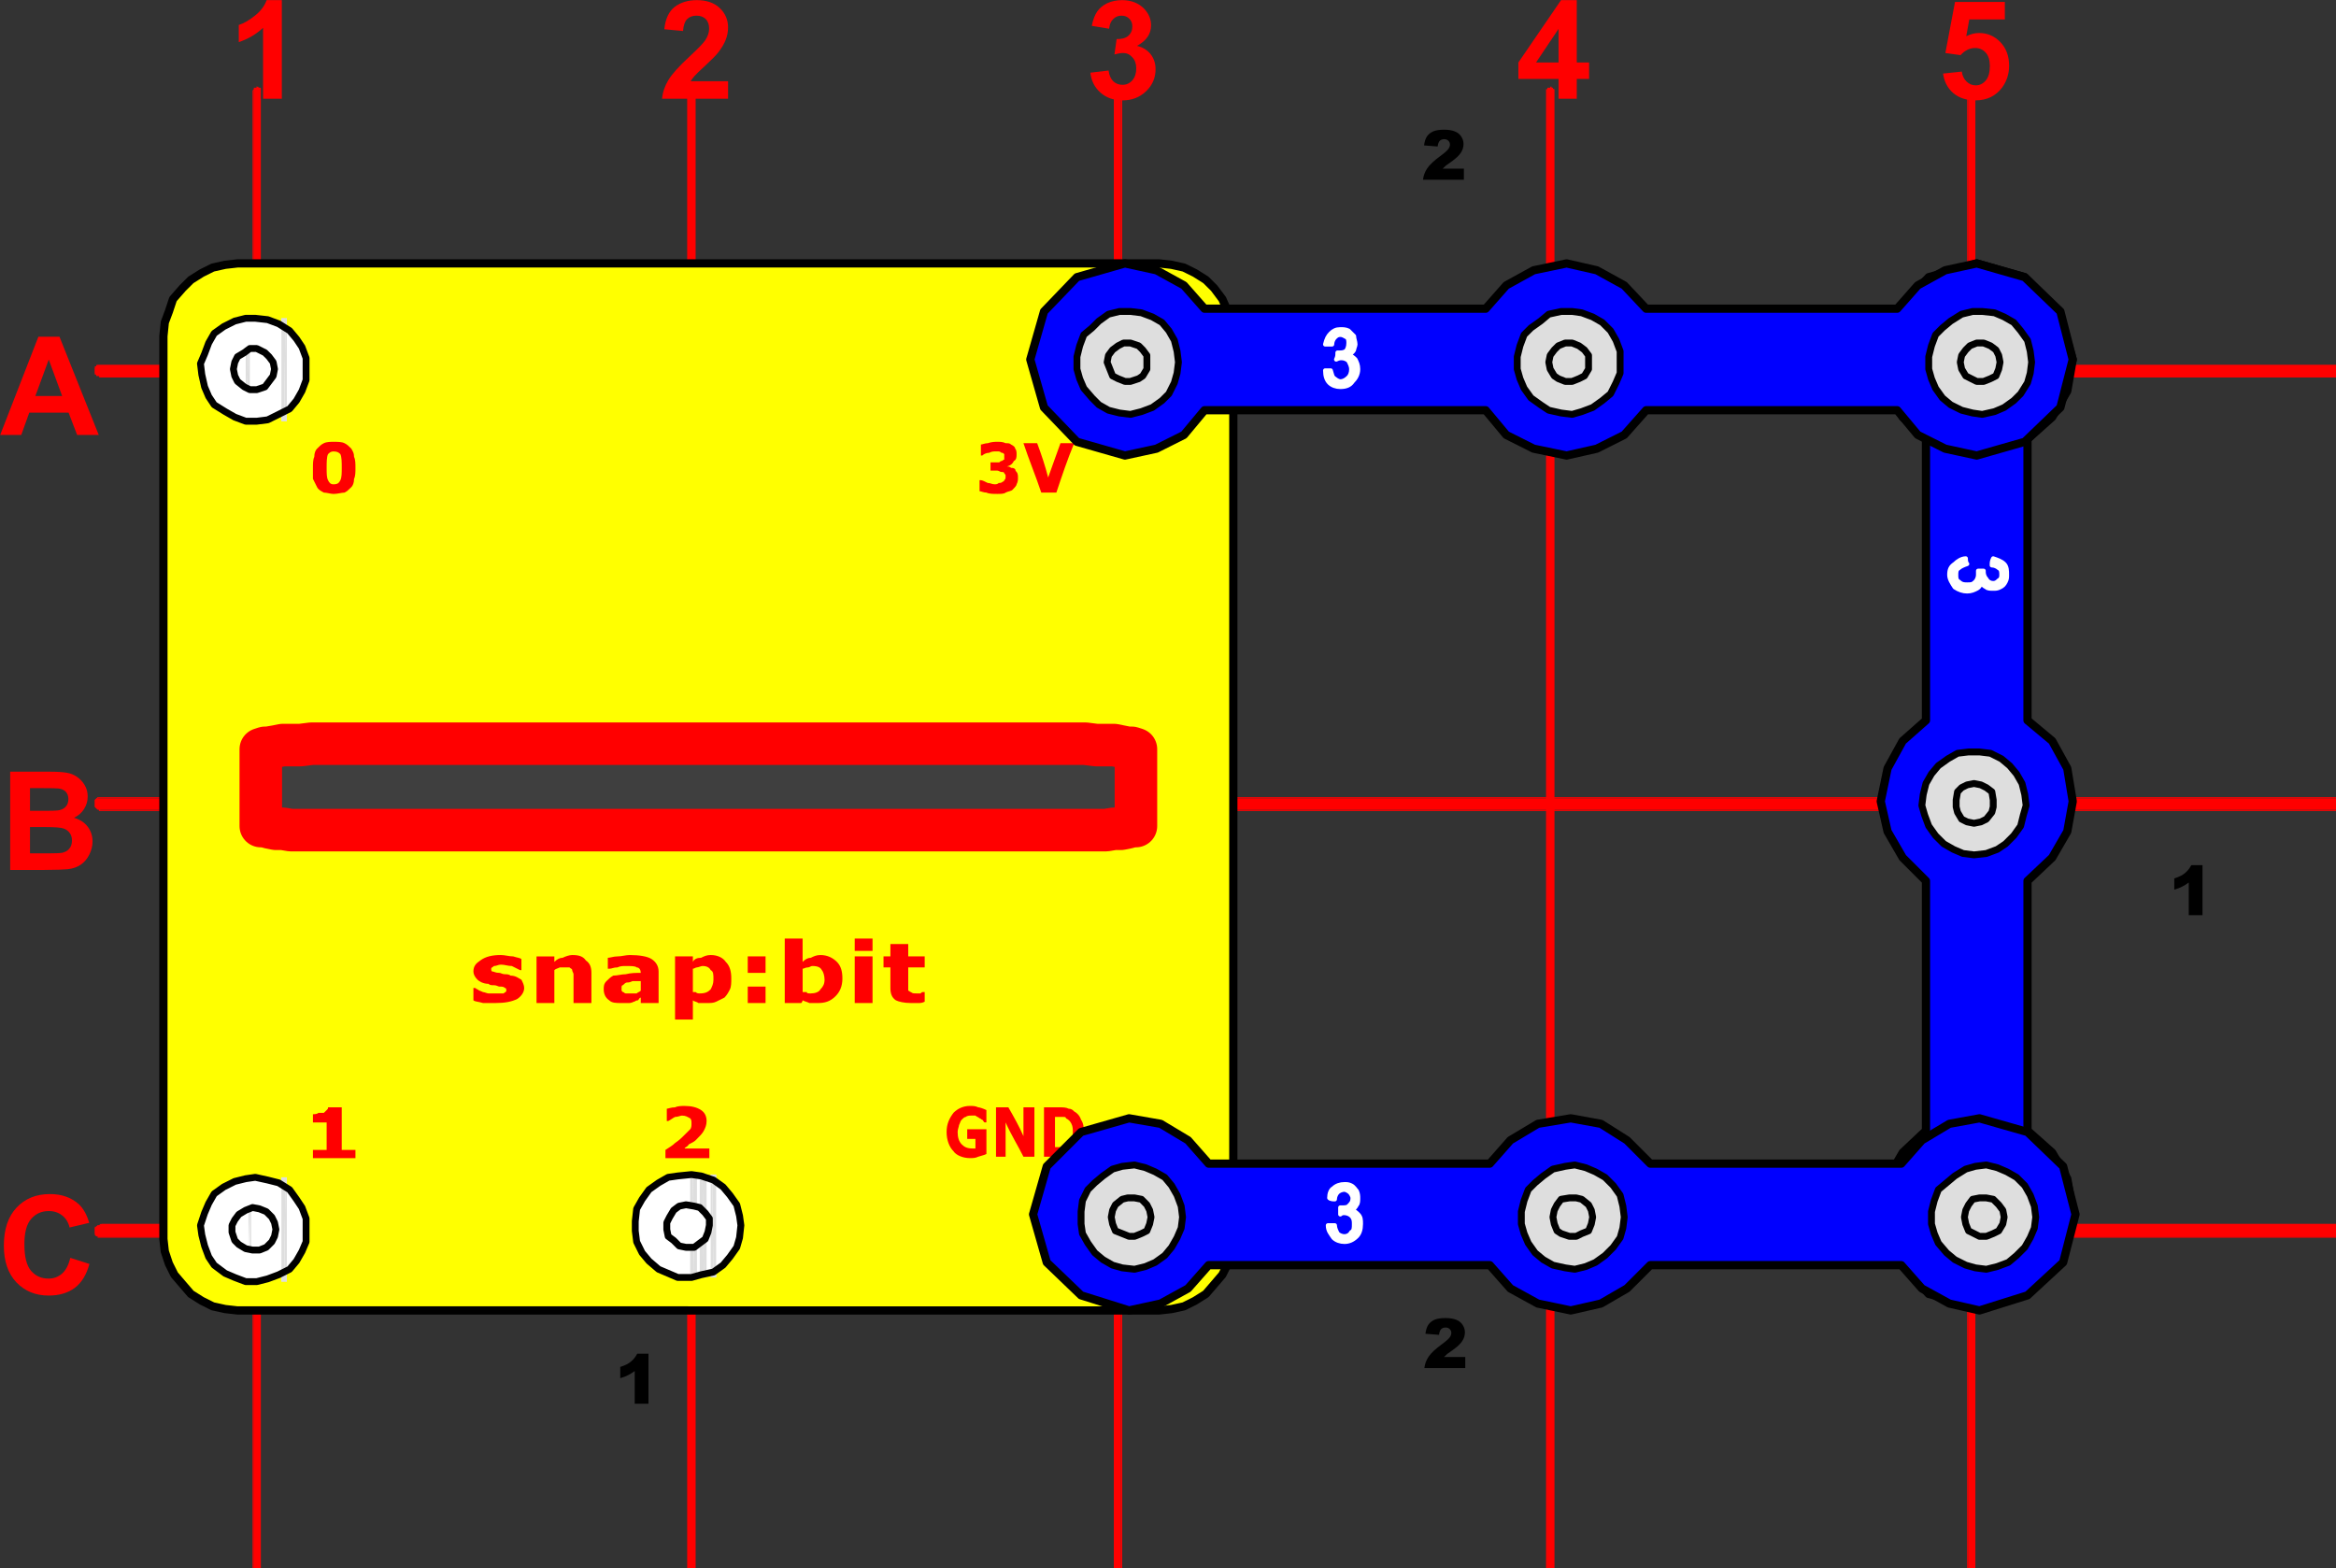 <?xml version="1.0" encoding="UTF-8" standalone="no"?>
<svg
   xmlns:dc="http://purl.org/dc/elements/1.1/"
   xmlns:cc="http://creativecommons.org/ns#"
   xmlns:rdf="http://www.w3.org/1999/02/22-rdf-syntax-ns#"
   xmlns:svg="http://www.w3.org/2000/svg"
   xmlns="http://www.w3.org/2000/svg"
   xmlns:xlink="http://www.w3.org/1999/xlink"
   id="svg534"
   version="1.2"
   viewBox="0 0 547.5 367.5"
   height="490"
   width="730">
  <rect x="0" y="0" width="547.5" height="367.5" fill="#333333" stroke="none"/>
  <defs
     id="defs103">
    <g
       id="g74">
      <symbol
         style="overflow:visible"
         id="glyph0-0"
         overflow="visible">
        <path
           id="path2"
           d="m 1.5,0 v -7.5 h 6 V 0 Z m 0.188,-0.188 h 5.625 v -7.125 h -5.625 z m 0,0"
           style="stroke:none" />
      </symbol>
      <symbol
         style="overflow:visible"
         id="glyph0-1"
         overflow="visible">
        <path
           id="path5"
           d="m 0.875,-8.594 h 3.438 c 0.676,0 1.18,0.031 1.516,0.094 0.332,0.055 0.629,0.172 0.891,0.359 0.27,0.18 0.492,0.418 0.672,0.719 0.176,0.293 0.266,0.625 0.266,1 0,0.398 -0.109,0.766 -0.328,1.109 -0.219,0.336 -0.512,0.586 -0.875,0.75 0.52,0.148 0.922,0.406 1.203,0.781 0.281,0.367 0.422,0.797 0.422,1.297 0,0.387 -0.094,0.766 -0.281,1.141 C 7.617,-0.977 7.375,-0.688 7.062,-0.469 6.75,-0.25 6.359,-0.113 5.891,-0.062 5.609,-0.031 4.91,-0.008 3.797,0 H 0.875 Z m 1.734,1.438 v 1.984 H 3.75 c 0.676,0 1.098,-0.008 1.266,-0.031 C 5.305,-5.234 5.535,-5.332 5.703,-5.5 5.879,-5.676 5.969,-5.906 5.969,-6.188 5.969,-6.445 5.895,-6.66 5.75,-6.828 5.602,-6.992 5.383,-7.094 5.094,-7.125 4.914,-7.145 4.422,-7.156 3.609,-7.156 Z m 0,3.406 v 2.297 H 4.219 c 0.625,0 1.02,-0.016 1.188,-0.047 0.258,-0.051 0.469,-0.164 0.625,-0.344 0.164,-0.176 0.25,-0.422 0.25,-0.734 0,-0.25 -0.062,-0.461 -0.188,-0.641 C 5.969,-3.406 5.785,-3.539 5.547,-3.625 5.316,-3.707 4.805,-3.75 4.016,-3.75 Z m 0,0"
           style="stroke:none" />
      </symbol>
      <symbol
         style="overflow:visible"
         id="glyph0-2"
         overflow="visible">
        <path
           id="path8"
           d="M 6.375,-3.156 8.047,-2.625 c -0.25,0.938 -0.68,1.637 -1.281,2.094 -0.605,0.449 -1.367,0.672 -2.281,0.672 -1.148,0 -2.09,-0.383 -2.828,-1.156 C 0.926,-1.797 0.562,-2.863 0.562,-4.219 c 0,-1.426 0.367,-2.535 1.109,-3.328 0.738,-0.789 1.711,-1.188 2.922,-1.188 1.051,0 1.906,0.309 2.562,0.922 0.383,0.375 0.676,0.906 0.875,1.594 L 6.312,-5.812 C 6.207,-6.258 5.992,-6.609 5.672,-6.859 5.348,-7.117 4.957,-7.25 4.5,-7.25 c -0.637,0 -1.152,0.23 -1.547,0.688 -0.398,0.449 -0.594,1.188 -0.594,2.219 0,1.086 0.191,1.855 0.578,2.312 0.395,0.461 0.906,0.688 1.531,0.688 0.457,0 0.852,-0.145 1.188,-0.438 0.332,-0.289 0.57,-0.75 0.719,-1.375 z m 0,0"
           style="stroke:none" />
      </symbol>
      <symbol
         style="overflow:visible"
         id="glyph0-3"
         overflow="visible">
        <path
           id="path11"
           d="m 0.875,-8.594 h 3.156 c 0.719,0 1.266,0.059 1.641,0.172 0.5,0.148 0.926,0.414 1.281,0.797 0.363,0.375 0.641,0.84 0.828,1.391 0.188,0.543 0.281,1.215 0.281,2.016 0,0.711 -0.086,1.32 -0.25,1.828 -0.219,0.625 -0.527,1.133 -0.922,1.516 -0.305,0.305 -0.711,0.531 -1.219,0.688 C 5.285,-0.062 4.77,0 4.125,0 h -3.25 z m 1.734,1.453 v 5.688 h 1.281 c 0.488,0 0.844,-0.023 1.062,-0.078 0.281,-0.07 0.508,-0.191 0.688,-0.359 0.188,-0.164 0.336,-0.441 0.453,-0.828 0.125,-0.383 0.188,-0.91 0.188,-1.578 0,-0.656 -0.062,-1.16 -0.188,-1.516 C 5.977,-6.176 5.816,-6.457 5.609,-6.656 5.398,-6.852 5.133,-6.988 4.812,-7.062 4.562,-7.113 4.082,-7.141 3.375,-7.141 Z m 0,0"
           style="stroke:none" />
      </symbol>
      <symbol
         style="overflow:visible"
         id="glyph0-4"
         overflow="visible">
        <path
           id="path14"
           d="M 0.875,0 V -8.594 H 7.25 v 1.453 H 2.609 v 1.906 h 4.312 v 1.453 h -4.312 v 2.328 H 7.406 V 0 Z m 0,0"
           style="stroke:none" />
      </symbol>
      <symbol
         style="overflow:visible"
         id="glyph0-5"
         overflow="visible">
        <path
           id="path17"
           d="M 0.891,0 V -8.594 H 6.781 v 1.453 H 2.625 v 2.031 H 6.203 V -3.656 H 2.625 V 0 Z m 0,0"
           style="stroke:none" />
      </symbol>
      <symbol
         style="overflow:visible"
         id="glyph0-6"
         overflow="visible">
        <path
           id="path20"
           d="M 6.078,-1.531 V 0 h -5.781 c 0.062,-0.582 0.25,-1.129 0.562,-1.641 0.312,-0.52 0.93,-1.207 1.859,-2.062 0.738,-0.688 1.191,-1.156 1.359,-1.406 0.227,-0.344 0.344,-0.68 0.344,-1.016 0,-0.363 -0.102,-0.645 -0.297,-0.844 -0.199,-0.195 -0.469,-0.297 -0.812,-0.297 -0.344,0 -0.621,0.105 -0.828,0.312 -0.199,0.211 -0.312,0.555 -0.344,1.031 L 0.5,-6.078 C 0.594,-6.984 0.895,-7.633 1.406,-8.031 1.926,-8.426 2.57,-8.625 3.344,-8.625 c 0.852,0 1.52,0.23 2,0.688 0.488,0.461 0.734,1.027 0.734,1.703 0,0.387 -0.074,0.758 -0.219,1.109 -0.137,0.344 -0.355,0.711 -0.656,1.094 -0.199,0.25 -0.559,0.617 -1.078,1.094 -0.523,0.48 -0.852,0.797 -0.984,0.953 -0.137,0.156 -0.25,0.309 -0.344,0.453 z m 0,0"
           style="stroke:none" />
      </symbol>
      <symbol
         style="overflow:visible"
         id="glyph0-7"
         overflow="visible">
        <path
           id="path23"
           d="m 0.453,-2.281 1.594,-0.188 c 0.051,0.406 0.188,0.719 0.406,0.938 0.227,0.211 0.5,0.312 0.812,0.312 0.344,0 0.629,-0.129 0.859,-0.391 C 4.352,-1.867 4.469,-2.219 4.469,-2.656 4.469,-3.062 4.352,-3.383 4.125,-3.625 3.906,-3.875 3.641,-4 3.328,-4 3.109,-4 2.852,-3.957 2.562,-3.875 L 2.75,-5.219 C 3.195,-5.207 3.535,-5.301 3.766,-5.5 4.004,-5.707 4.125,-5.984 4.125,-6.328 4.125,-6.609 4.035,-6.832 3.859,-7 3.691,-7.176 3.461,-7.266 3.172,-7.266 c -0.281,0 -0.523,0.102 -0.719,0.297 C 2.254,-6.781 2.133,-6.5 2.094,-6.125 L 0.578,-6.375 C 0.68,-6.895 0.836,-7.312 1.047,-7.625 1.266,-7.938 1.562,-8.18 1.938,-8.359 2.32,-8.535 2.75,-8.625 3.219,-8.625 c 0.812,0 1.461,0.258 1.953,0.766 0.395,0.43 0.594,0.906 0.594,1.438 0,0.75 -0.414,1.352 -1.234,1.797 0.5,0.117 0.895,0.355 1.188,0.719 0.289,0.367 0.438,0.809 0.438,1.328 0,0.75 -0.277,1.391 -0.828,1.922 C 4.773,-0.125 4.094,0.141 3.281,0.141 2.5,0.141 1.852,-0.082 1.344,-0.531 0.832,-0.977 0.535,-1.562 0.453,-2.281 Z m 0,0"
           style="stroke:none" />
      </symbol>
      <symbol
         style="overflow:visible"
         id="glyph0-8"
         overflow="visible">
        <path
           id="path26"
           d="M 3.734,0 V -1.734 H 0.219 v -1.438 L 3.953,-8.625 h 1.375 v 5.453 H 6.406 v 1.438 H 5.328 V 0 Z m 0,-3.172 v -2.938 l -1.969,2.938 z m 0,0"
           style="stroke:none" />
      </symbol>
      <symbol
         style="overflow:visible"
         id="glyph0-9"
         overflow="visible">
        <path
           id="path29"
           d="M 0.531,-2.203 2.172,-2.375 c 0.051,0.367 0.191,0.656 0.422,0.875 0.227,0.219 0.492,0.328 0.797,0.328 0.344,0 0.633,-0.141 0.875,-0.422 C 4.504,-1.875 4.625,-2.297 4.625,-2.859 4.625,-3.379 4.504,-3.77 4.266,-4.031 4.023,-4.301 3.719,-4.438 3.344,-4.438 c -0.48,0 -0.906,0.211 -1.281,0.625 L 0.734,-4 1.578,-8.469 H 5.938 V -6.938 H 2.828 L 2.562,-5.469 c 0.375,-0.188 0.75,-0.281 1.125,-0.281 0.727,0 1.348,0.266 1.859,0.797 0.508,0.531 0.766,1.219 0.766,2.062 0,0.711 -0.203,1.344 -0.609,1.906 -0.562,0.75 -1.34,1.125 -2.328,1.125 -0.793,0 -1.438,-0.207 -1.938,-0.625 -0.5,-0.426 -0.805,-1 -0.906,-1.719 z m 0,0"
           style="stroke:none" />
      </symbol>
      <symbol
         style="overflow:visible"
         id="glyph0-10"
         overflow="visible">
        <path
           id="path32"
           d="M 6.094,-6.484 4.5,-6.312 C 4.457,-6.633 4.352,-6.875 4.188,-7.031 4.02,-7.188 3.805,-7.266 3.547,-7.266 c -0.344,0 -0.637,0.156 -0.875,0.469 -0.242,0.312 -0.391,0.961 -0.453,1.938 0.406,-0.477 0.914,-0.719 1.531,-0.719 0.688,0 1.273,0.262 1.766,0.781 0.488,0.523 0.734,1.199 0.734,2.031 0,0.875 -0.262,1.578 -0.781,2.109 -0.512,0.531 -1.172,0.797 -1.984,0.797 -0.867,0 -1.578,-0.332 -2.141,-1 -0.555,-0.676 -0.828,-1.781 -0.828,-3.312 0,-1.582 0.285,-2.719 0.859,-3.406 C 1.957,-8.273 2.719,-8.625 3.656,-8.625 c 0.645,0 1.18,0.184 1.609,0.547 0.426,0.367 0.703,0.898 0.828,1.594 z m -3.734,3.594 c 0,0.531 0.117,0.945 0.359,1.234 0.25,0.293 0.531,0.438 0.844,0.438 0.312,0 0.566,-0.117 0.766,-0.359 0.207,-0.238 0.312,-0.629 0.312,-1.172 0,-0.562 -0.109,-0.969 -0.328,-1.219 -0.219,-0.258 -0.496,-0.391 -0.828,-0.391 -0.312,0 -0.578,0.125 -0.797,0.375 -0.219,0.242 -0.328,0.605 -0.328,1.094 z m 0,0"
           style="stroke:none" />
      </symbol>
      <symbol
         style="overflow:visible"
         id="glyph0-11"
         overflow="visible">
        <path
           id="path35"
           d="M 8.625,0 H 6.734 l -0.75,-1.953 h -3.438 L 1.844,0 H 0 L 3.344,-8.594 H 5.188 Z M 5.422,-3.406 4.25,-6.594 3.078,-3.406 Z m 0,0"
           style="stroke:none" />
      </symbol>
      <symbol
         style="overflow:visible"
         id="glyph0-12"
         overflow="visible">
        <path
           id="path38"
           d="M 4.875,-3.156 V -4.609 H 8.609 V -1.188 C 8.242,-0.832 7.719,-0.52 7.031,-0.25 6.344,0.008 5.645,0.141 4.938,0.141 c -0.898,0 -1.684,-0.188 -2.359,-0.562 -0.668,-0.375 -1.168,-0.91 -1.5,-1.609 -0.336,-0.707 -0.5,-1.473 -0.5,-2.297 0,-0.895 0.188,-1.688 0.562,-2.375 0.375,-0.695 0.922,-1.234 1.641,-1.609 0.551,-0.281 1.238,-0.422 2.062,-0.422 1.062,0 1.891,0.227 2.484,0.672 C 7.93,-7.613 8.32,-7 8.5,-6.219 L 6.781,-5.891 C 6.656,-6.305 6.426,-6.633 6.094,-6.875 c -0.336,-0.25 -0.75,-0.375 -1.25,-0.375 -0.762,0 -1.367,0.242 -1.812,0.719 -0.449,0.48 -0.672,1.195 -0.672,2.141 0,1.023 0.223,1.789 0.672,2.297 0.457,0.5 1.055,0.75 1.797,0.75 0.363,0 0.727,-0.066 1.094,-0.203 0.363,-0.145 0.676,-0.316 0.938,-0.516 v -1.094 z m 0,0"
           style="stroke:none" />
      </symbol>
      <symbol
         style="overflow:visible"
         id="glyph0-13"
         overflow="visible">
        <path
           id="path41"
           d="M 4.719,0 H 3.078 v -6.203 c -0.605,0.562 -1.312,0.98 -2.125,1.25 v -1.5 C 1.379,-6.586 1.844,-6.852 2.344,-7.25 2.852,-7.645 3.203,-8.102 3.391,-8.625 H 4.719 Z m 0,0"
           style="stroke:none" />
      </symbol>
      <symbol
         style="overflow:visible"
         id="glyph0-14"
         overflow="visible">
        <path
           id="path44"
           d="m 0.516,-6.938 v -1.531 h 5.625 v 1.188 C 5.672,-6.82 5.195,-6.164 4.719,-5.312 4.238,-4.457 3.875,-3.547 3.625,-2.578 3.375,-1.617 3.25,-0.758 3.25,0 H 1.672 C 1.691,-1.188 1.93,-2.395 2.391,-3.625 2.859,-4.863 3.477,-5.969 4.25,-6.938 Z m 0,0"
           style="stroke:none" />
      </symbol>
      <symbol
         style="overflow:visible"
         id="glyph0-15"
         overflow="visible">
        <path
           id="path47"
           d="M 1.922,-4.641 C 1.492,-4.816 1.18,-5.062 0.984,-5.375 0.797,-5.688 0.703,-6.031 0.703,-6.406 0.703,-7.051 0.926,-7.582 1.375,-8 c 0.445,-0.414 1.082,-0.625 1.906,-0.625 0.812,0 1.441,0.211 1.891,0.625 0.457,0.418 0.688,0.949 0.688,1.594 0,0.398 -0.105,0.75 -0.312,1.062 -0.211,0.312 -0.5,0.547 -0.875,0.703 0.477,0.199 0.844,0.48 1.094,0.844 0.25,0.367 0.375,0.789 0.375,1.266 0,0.793 -0.258,1.438 -0.766,1.938 -0.5,0.5 -1.172,0.75 -2.016,0.75 -0.781,0 -1.434,-0.207 -1.953,-0.625 -0.617,-0.477 -0.922,-1.141 -0.922,-1.984 0,-0.469 0.113,-0.895 0.344,-1.281 0.227,-0.383 0.594,-0.688 1.094,-0.906 z m 0.344,-1.656 c 0,0.336 0.086,0.594 0.266,0.781 0.188,0.18 0.438,0.266 0.75,0.266 0.312,0 0.562,-0.094 0.75,-0.281 0.188,-0.188 0.281,-0.441 0.281,-0.766 0,-0.312 -0.094,-0.555 -0.281,-0.734 -0.188,-0.188 -0.434,-0.281 -0.734,-0.281 -0.312,0 -0.562,0.094 -0.75,0.281 -0.188,0.188 -0.281,0.434 -0.281,0.734 z m -0.156,3.688 c 0,0.449 0.113,0.805 0.344,1.062 0.238,0.25 0.531,0.375 0.875,0.375 0.344,0 0.625,-0.117 0.844,-0.359 C 4.391,-1.781 4.5,-2.133 4.5,-2.594 4.5,-3 4.383,-3.32 4.156,-3.562 c -0.219,-0.25 -0.5,-0.375 -0.844,-0.375 -0.406,0 -0.711,0.141 -0.906,0.422 -0.199,0.281 -0.297,0.586 -0.297,0.906 z m 0,0"
           style="stroke:none" />
      </symbol>
      <symbol
         style="overflow:visible"
         id="glyph0-16"
         overflow="visible">
        <path
           id="path50"
           d="m 0.547,-1.984 1.594,-0.172 c 0.039,0.324 0.141,0.562 0.297,0.719 0.164,0.156 0.383,0.234 0.656,0.234 0.344,0 0.629,-0.156 0.859,-0.469 0.238,-0.312 0.395,-0.961 0.469,-1.953 -0.418,0.48 -0.938,0.719 -1.562,0.719 -0.668,0 -1.25,-0.258 -1.75,-0.781 C 0.617,-4.207 0.375,-4.883 0.375,-5.719 c 0,-0.875 0.258,-1.578 0.781,-2.109 C 1.676,-8.359 2.336,-8.625 3.141,-8.625 c 0.863,0 1.578,0.34 2.141,1.016 0.562,0.668 0.844,1.773 0.844,3.312 0,1.574 -0.293,2.711 -0.875,3.406 C 4.664,-0.191 3.906,0.156 2.969,0.156 2.301,0.156 1.758,-0.02 1.344,-0.375 0.926,-0.738 0.66,-1.273 0.547,-1.984 Z m 3.719,-3.594 c 0,-0.531 -0.121,-0.941 -0.359,-1.234 -0.242,-0.301 -0.523,-0.453 -0.844,-0.453 -0.305,0 -0.559,0.121 -0.766,0.359 C 2.098,-6.664 2,-6.27 2,-5.719 2,-5.164 2.109,-4.758 2.328,-4.5 c 0.219,0.262 0.488,0.391 0.812,0.391 0.32,0 0.586,-0.125 0.797,-0.375 0.219,-0.25 0.328,-0.613 0.328,-1.094 z m 0,0"
           style="stroke:none" />
      </symbol>
      <symbol
         style="overflow:visible"
         id="glyph0-17"
         overflow="visible">
        <path
           id="path53"
           d="m 3.297,-8.625 c 0.832,0 1.484,0.297 1.953,0.891 0.551,0.699 0.828,1.867 0.828,3.5 0,1.625 -0.281,2.793 -0.844,3.5 -0.461,0.586 -1.105,0.875 -1.938,0.875 -0.836,0 -1.512,-0.316 -2.031,-0.953 C 0.754,-1.457 0.5,-2.602 0.5,-4.25 c 0,-1.625 0.281,-2.789 0.844,-3.5 0.469,-0.582 1.117,-0.875 1.953,-0.875 z m 0,1.359 c -0.199,0 -0.375,0.07 -0.531,0.203 -0.156,0.125 -0.281,0.352 -0.375,0.672 -0.105,0.43 -0.156,1.148 -0.156,2.156 0,1.012 0.047,1.703 0.141,2.078 0.102,0.375 0.234,0.625 0.391,0.75 0.156,0.125 0.332,0.188 0.531,0.188 0.195,0 0.375,-0.062 0.531,-0.188 0.156,-0.125 0.273,-0.352 0.359,-0.688 0.113,-0.414 0.172,-1.129 0.172,-2.141 0,-1.008 -0.055,-1.703 -0.156,-2.078 -0.094,-0.375 -0.219,-0.625 -0.375,-0.75 -0.156,-0.133 -0.336,-0.203 -0.531,-0.203 z m 0,0"
           style="stroke:none" />
      </symbol>
      <symbol
         style="overflow:visible"
         id="glyph1-0"
         overflow="visible">
        <path
           id="path56"
           d="m 1.672,0 v -7.5 h 6 V 0 Z m 0.188,-0.188 h 5.625 v -7.125 h -5.625 z m 0,0"
           style="stroke:none" />
      </symbol>
      <symbol
         style="overflow:visible"
         id="glyph1-1"
         overflow="visible">
        <path
           id="path59"
           d=""
           style="stroke:none" />
      </symbol>
      <symbol
         style="overflow:visible"
         id="glyph2-0"
         overflow="visible">
        <path
           id="path62"
           d="M 0,0 V -3.75 H 3 V 0 Z m 0.094,-0.094 h 2.812 v -3.562 h -2.812 z m 0,0"
           style="stroke:none" />
      </symbol>
      <symbol
         style="overflow:visible"
         id="glyph2-1"
         overflow="visible">
        <path
           id="path65"
           d="M 2.953,-4.375 V 0 H 1.75 V -2.859 C 1.551,-2.711 1.359,-2.594 1.172,-2.5 c -0.18,0.094 -0.406,0.184 -0.688,0.266 V -3.219 C 0.891,-3.344 1.203,-3.5 1.422,-3.688 1.648,-3.875 1.832,-4.102 1.969,-4.375 Z m 0,0"
           style="stroke:none" />
      </symbol>
      <symbol
         style="overflow:visible"
         id="glyph2-2"
         overflow="visible">
        <path
           id="path68"
           d=""
           style="stroke:none" />
      </symbol>
      <symbol
         style="overflow:visible"
         id="glyph2-3"
         overflow="visible">
        <path
           id="path71"
           d="M 3.734,0 H 0.156 C 0.195,-0.352 0.32,-0.688 0.531,-1 0.738,-1.312 1.129,-1.676 1.703,-2.094 2.055,-2.352 2.281,-2.551 2.375,-2.688 2.469,-2.82 2.516,-2.953 2.516,-3.078 2.516,-3.203 2.469,-3.312 2.375,-3.406 2.281,-3.5 2.16,-3.547 2.016,-3.547 1.859,-3.547 1.727,-3.5 1.625,-3.406 c -0.094,0.094 -0.156,0.262 -0.188,0.5 L 0.25,-3 C 0.289,-3.332 0.375,-3.594 0.5,-3.781 0.625,-3.969 0.801,-4.113 1.031,-4.219 1.258,-4.32 1.578,-4.375 1.984,-4.375 c 0.414,0 0.738,0.055 0.969,0.156 C 3.191,-4.125 3.375,-3.977 3.5,-3.781 c 0.133,0.199 0.203,0.418 0.203,0.656 0,0.273 -0.078,0.527 -0.234,0.766 -0.148,0.23 -0.422,0.492 -0.828,0.781 -0.242,0.168 -0.402,0.281 -0.484,0.344 -0.074,0.062 -0.168,0.152 -0.281,0.266 h 1.859 z m 0,0"
           style="stroke:none" />
      </symbol>
    </g>
    <clipPath
       id="clip1">
      <path
         id="path76"
         d="m 51.48,167 h 0.117 v 1 h -0.117 z m 0,0" />
    </clipPath>
    <clipPath
       id="clip2">
      <path
         id="path79"
         d="m 51.48,206 h 0.117 v 1 h -0.117 z m 0,0" />
    </clipPath>
    <clipPath
       id="clip3">
      <path
         id="path82"
         d="m 326.16,54 h 6.598 v 10 h -6.598 z m 0,0" />
    </clipPath>
    <clipPath
       id="clip4">
      <path
         id="path85"
         d="m 363,54 h 6.598 V 64 H 363 Z m 0,0" />
    </clipPath>
    <clipPath
       id="clip5">
      <path
         id="path88"
         d="M 100.797,177 H 101 v 1 h -0.203 z m 0,0" />
    </clipPath>
    <clipPath
       id="clip6">
      <path
         id="path91"
         d="m 167.52,169 h 3.961 v 5 h -3.961 z m 0,0" />
    </clipPath>
    <clipPath
       id="clip7">
      <path
         id="path94"
         d="M 236.758,134 H 237 v 1 h -0.242 z m 0,0" />
    </clipPath>
    <clipPath
       id="clip8">
      <path
         id="path97"
         d="m 167.398,65 h 3.961 v 6 h -3.961 z m 0,0" />
    </clipPath>
    <clipPath
       id="clip9">
      <path
         id="path100"
         d="M 171.359,70 H 172 v 1 h -0.641 z m 0,0" />
    </clipPath>
  </defs>
  <g
     transform="matrix(2.679,0,0,2.68,-115.366,-145.696)"
     id="surface530">
    <path
       id="path105"
       d="M 51.961,87.359 H 51.84 L 51.719,87.238 H 51.48 V 87.121 L 51.359,87 v -0.48 h 0.121 V 86.398 L 51.602,86.281 H 410.281 l 0.117,0.117 v 0.121 h 0.121 v 0.242 l 0.121,0.117 h -0.121 V 87 l -0.121,0.121 v 0.117 h -0.238 v 0.121 z m 0,0"
       style="fill:#ff0000;fill-opacity:1;fill-rule:evenodd;stroke:none" />
    <path
       id="path107"
       d="m 51.961,87.359 h -0.121 c 0,0 0,0 -0.121,0 v -0.121 h -0.238 v -0.117 h -0.121 c 0,0 0,-0.121 0,-0.121 v -0.48 c 0,-0.121 0,-0.121 0,-0.121 h 0.121 v 0.121 -0.121 c 0,0 0,0 0,-0.117 H 410.281 c 0,0 0,0 0.117,0 0,0.117 0.121,0.117 0.121,0.117 v 0.121 l -0.121,-0.121 h 0.121 c 0,0 0,0 0,0.121 v 0.242 -0.121 l 0.121,0.121 c 0,0 0,0.117 0,0.117 L 410.52,87 V 86.879 87 c 0,0 0,0.121 0,0.121 h -0.121 0.121 v 0.117 c 0,0 -0.121,0 -0.121,0 h -0.238 0.121 l -0.121,0.121 z M 410.16,87.238 h -0.121 0.121 c 0,-0.117 0,-0.117 0,-0.117 h 0.238 v 0.117 -0.117 L 410.52,87 h -0.121 v -0.121 c 0,0 0,0 0.121,0 v -0.117 0.117 -0.117 c -0.121,0 -0.121,0 -0.121,0 v -0.242 h 0.121 -0.121 v -0.121 l -0.117,-0.117 v 0.117 H 51.602 v -0.117 0.238 c 0,0 0,0 -0.121,0 h -0.121 0.121 V 87 l 0.121,0.121 v 0.117 l -0.121,-0.117 h 0.238 c 0,0 0,0 0,0.117 z m 0,0"
       style="fill:#ff0000;fill-opacity:1;fill-rule:nonzero;stroke:none" />
    <path
       id="path109"
       d="m 51.961,125.16 h -0.359 l -0.121,-0.121 -0.121,-0.117 v -0.602 l 0.121,-0.121 H 410.398 l 0.121,0.121 v 0.238 l 0.121,0.121 h -0.121 v 0.242 l -0.121,0.117 -0.117,0.121 z m 0,0"
       style="fill:#ff0000;fill-opacity:1;fill-rule:evenodd;stroke:none" />
    <path
       id="path111"
       d="m 51.961,125.281 h -0.121 c 0,0 0,0 -0.121,0 v -0.121 h -0.117 l -0.121,-0.121 -0.121,-0.117 v -0.602 l 0.242,-0.242 H 410.281 c 0,0 0,0 0.117,0 v 0.121 l 0.121,0.121 v 0.238 l 0.121,0.121 c 0,0.121 0,0.121 0,0.121 h -0.121 v -0.121 0.242 l -0.121,0.117 v 0.121 c -0.117,0 -0.117,0 -0.117,0 h -0.121 0.121 l -0.121,0.121 z m 358.199,-0.121 h -0.121 l 0.121,-0.121 h 0.121 l 0.117,-0.117 h 0.121 -0.121 v -0.242 c 0,0 0.121,0 0.121,0 h 0.121 l -0.121,0.121 v -0.121 c -0.121,0 -0.121,0 -0.121,-0.121 v -0.238 l 0.121,0.121 -0.121,-0.121 -0.117,-0.121 H 51.602 v 0.121 l -0.121,0.121 v -0.121 0.602 h 0.121 v 0.117 h 0.117 l 0.121,0.121 z m 0,0"
       style="fill:#ff0000;fill-opacity:1;fill-rule:nonzero;stroke:none" />
    <path
       id="path113"
       d="m 51.961,162.48 h -0.359 l -0.242,-0.242 v -0.477 l 0.242,-0.242 h 0.238 l 0.121,-0.121 H 410.16 v 0.121 h 0.121 l 0.117,0.121 0.121,0.121 v 0.117 h 0.121 L 410.52,162 v 0.238 l -0.121,0.121 -0.117,0.121 z m 0,0"
       style="fill:#ff0000;fill-opacity:1;fill-rule:evenodd;stroke:none" />
    <path
       id="path115"
       d="m 51.961,162.602 h -0.359 c 0,0 0,0 0,-0.121 h -0.121 l -0.121,-0.121 c 0,0 0,0 0,-0.121 v -0.477 c 0,0 0,0 0,-0.121 h 0.121 l 0.121,-0.121 h 0.238 -0.121 l 0.121,-0.121 c 0,0 0,0 0.121,0 H 410.16 v 0.121 h 0.121 c 0,0 0,0 0.117,0 v 0.121 h 0.121 c 0,0.121 0,0.121 0,0.121 v 0.117 h 0.121 c 0,0 0,0.121 0,0.121 l -0.121,0.121 V 162 v 0.238 c 0,0.121 0,0.121 0,0.121 l -0.121,0.121 c -0.117,0.121 -0.117,0.121 -0.117,0.121 z m 358.199,-0.121 h 0.121 l 0.117,-0.121 0.121,-0.121 h -0.121 V 162 c 0,0 0,0 0.121,0 v -0.121 L 410.641,162 h -0.121 c 0,0 -0.121,0 -0.121,-0.121 v -0.117 h 0.121 l -0.121,-0.121 -0.117,-0.121 v 0.121 h -0.121 c -0.121,0 -0.121,-0.121 -0.121,-0.121 v -0.121 l 0.121,0.121 H 51.84 c 0,0.121 0,0.121 0,0.121 h -0.238 v -0.121 0.121 l -0.121,0.121 v 0.477 l 0.121,0.121 v 0.121 z m 0,0"
       style="fill:#ff0000;fill-opacity:1;fill-rule:nonzero;stroke:none" />
    <path
       id="path117"
       d="m 51.961,200.398 h -0.359 l -0.121,-0.117 -0.121,-0.121 v -0.602 h 0.121 l 0.121,-0.117 h 0.117 l 0.121,-0.121 H 410.16 v 0.121 h 0.121 l 0.117,0.117 h 0.121 v 0.121 l 0.121,0.121 -0.121,0.121 v 0.238 l -0.238,0.238 z m 0,0"
       style="fill:#ff0000;fill-opacity:1;fill-rule:evenodd;stroke:none" />
    <path
       id="path119"
       d="m 51.961,200.398 h -0.359 l -0.121,-0.117 -0.121,-0.121 v -0.602 l 0.121,-0.117 0.121,-0.121 h 0.117 c 0.121,0 0.121,-0.121 0.121,-0.121 H 410.16 c 0,0 0,0.121 0,0.121 h 0.121 -0.121 0.121 c 0,0 0,0 0.117,0 v 0.121 l 0.121,0.117 v 0.121 l 0.121,0.121 -0.121,0.238 v -0.117 0.238 l -0.121,0.121 v 0.117 c -0.117,0 -0.117,0 -0.117,0 z m 358.199,-0.117 h 0.238 l 0.121,-0.121 h -0.121 v -0.238 l 0.121,-0.121 c -0.121,0 -0.121,-0.121 -0.121,-0.121 v -0.121 l 0.121,0.121 -0.238,-0.238 h -0.121 l -0.121,-0.121 h 0.121 -358.32 l -0.121,0.121 h -0.117 v 0.117 l -0.121,0.121 v -0.121 0.602 l 0.121,0.121 z m 0,0"
       style="fill:#ff0000;fill-opacity:1;fill-rule:nonzero;stroke:none" />
    <path
       id="path121"
       d="M 51.961,237.121 H 51.602 L 51.48,237 v -0.121 h -0.121 v -0.48 l 0.121,-0.117 v -0.121 h 0.238 l 0.121,-0.121 H 410.16 v 0.121 h 0.238 v 0.121 l 0.121,0.117 v 0.121 l 0.121,0.121 h -0.121 v 0.238 h -0.121 V 237 l -0.117,0.121 z m 0,0"
       style="fill:#ff0000;fill-opacity:1;fill-rule:evenodd;stroke:none" />
    <path
       id="path123"
       d="M 51.961,237.121 H 51.602 L 51.48,237 V 236.879 237 h -0.121 c 0,0 0,-0.121 0,-0.121 v -0.48 l 0.121,-0.117 v -0.121 h 0.238 v -0.121 c 0.121,0 0.121,0 0.121,0 H 410.16 l 0.121,0.121 h -0.121 0.238 c 0,0 0.121,0 0.121,0 v 0.121 h -0.121 l 0.121,0.117 v 0.121 -0.121 l 0.121,0.121 c 0,0 0,0.121 0,0.121 l -0.121,0.121 v -0.121 0.238 c 0,0 0,0.121 0,0.121 h -0.121 l 0.121,-0.121 V 237 c 0,0 -0.121,0 -0.121,0 v 0.121 c -0.117,0 -0.117,0 -0.117,0 z M 410.16,237 h 0.238 v -0.121 h 0.121 -0.121 v -0.238 c 0,0 0,0 0.121,0 v -0.121 0.121 -0.121 c -0.121,0 -0.121,0 -0.121,0 v -0.121 h 0.121 l -0.121,-0.117 v -0.121 0.121 h -0.238 l -0.121,-0.121 h 0.121 -358.32 l -0.121,0.121 h -0.238 l 0.121,-0.121 v 0.121 l -0.121,0.117 v 0.48 h -0.121 0.121 c 0.121,0 0.121,0 0.121,0 V 237 Z m 0,0"
       style="fill:#ff0000;fill-opacity:1;fill-rule:nonzero;stroke:none" />
    <path
       id="path125"
       d="M 65.879,317.762 V 318 h -0.117 l -0.121,0.121 H 65.398 V 318 H 65.281 V 62.039 h 0.238 v -0.117 l 0.121,0.117 h 0.121 l 0.117,0.121 z m 0,0"
       style="fill:#ff0000;fill-opacity:1;fill-rule:evenodd;stroke:none" />
    <path
       id="path127"
       d="M 65.879,317.762 V 318 c 0,0 0,0.121 0,0.121 H 65.762 L 65.879,318 l -0.117,0.121 c 0,0 -0.121,0 -0.121,0 H 65.398 V 318 318.121 H 65.281 c 0,0 0,-0.121 0,-0.121 V 317.879 318 l -0.121,-0.121 c 0,0 0,-0.117 0,-0.117 V 62.281 l 0.121,-0.121 v -0.121 h 0.238 v -0.117 l 0.242,0.117 h -0.121 0.121 c 0,0 0,0 0.117,0 z M 65.762,62.281 v -0.121 h 0.117 -0.238 l -0.121,-0.121 0.121,-0.117 v 0.117 c 0,0 -0.121,0.121 -0.121,0.121 H 65.281 l 0.117,-0.121 v 0.121 L 65.281,62.281 v 255.48 l 0.117,0.117 V 318 h -0.117 0.117 c 0.121,0 0.121,0 0.121,0 v 0.121 L 65.398,318 h 0.242 v 0.121 L 65.762,318 h 0.117 -0.117 z m 0,0"
       style="fill:#ff0000;fill-opacity:1;fill-rule:nonzero;stroke:none" />
    <path
       id="path129"
       d="m 103.801,317.762 -0.121,0.117 V 318 h -0.121 v 0.121 h -0.117 L 103.32,318 h -0.121 V 62.16 l 0.121,-0.121 h 0.121 l 0.117,-0.117 v 0.117 h 0.121 v 0.121 l 0.121,0.121 z m 0,0"
       style="fill:#ff0000;fill-opacity:1;fill-rule:evenodd;stroke:none" />
    <path
       id="path131"
       d="m 103.922,317.762 c 0,0 0,0.117 -0.121,0.117 V 318 317.879 318 c 0,0 0,0.121 -0.121,0.121 h -0.121 L 103.68,318 v 0.121 c 0,0 0,0 -0.121,0 h -0.117 c 0,0 0,0 -0.121,0 V 318 v 0.121 h -0.121 c 0,0 0,-0.121 0,-0.121 V 62.16 l 0.121,-0.121 h 0.121 -0.121 l 0.121,-0.117 c 0,0 0.117,0 0.117,0 v 0.117 h 0.121 c 0.121,0 0.121,0 0.121,0 v 0.242 c 0.121,0 0.121,0 0.121,0 z m -0.121,-255.48 -0.121,-0.121 v -0.121 0.121 h -0.121 c -0.117,0 -0.117,-0.121 -0.117,-0.121 v -0.117 l 0.117,0.117 -0.117,0.121 h -0.242 0.121 V 318 h -0.121 0.121 l 0.121,0.121 V 318 h 0.117 V 318.121 318 h 0.121 v -0.121 l 0.121,-0.117 z m 0,0"
       style="fill:#ff0000;fill-opacity:1;fill-rule:nonzero;stroke:none" />
    <path
       id="path133"
       d="m 141.121,317.762 v 0.117 H 141 v 0.242 h -0.238 l -0.242,-0.242 V 62.16 h 0.121 v -0.121 h 0.121 l 0.117,-0.117 v 0.117 H 141 v 0.121 h 0.121 z m 0,0"
       style="fill:#ff0000;fill-opacity:1;fill-rule:evenodd;stroke:none" />
    <path
       id="path135"
       d="m 141.238,317.762 v 0.117 c 0,0 0,0.121 -0.117,0.121 H 141 l 0.121,-0.121 V 318 c 0,0 0,0.121 -0.121,0.121 V 318 v 0.121 h -0.238 L 140.641,318 h -0.121 c 0,-0.121 0,-0.121 0,-0.121 V 62.16 h 0.121 v -0.121 h 0.121 v -0.117 c 0.117,0 0.117,0 0.117,0 v 0.117 H 141 c 0.121,0 0.121,0 0.121,0 v 0.121 H 141 h 0.121 c 0.117,0 0.117,0 0.117,0 z M 141.121,62.281 V 62.16 62.281 H 141 c 0,0 0,-0.121 0,-0.121 v -0.121 0.121 h -0.121 c -0.117,0 -0.117,-0.121 -0.117,-0.121 v -0.117 l 0.117,0.117 -0.117,0.121 h -0.121 l 0.121,-0.121 v 0.121 c 0,0 -0.121,0.121 -0.121,0.121 h -0.121 l 0.121,-0.121 V 318 l 0.121,0.121 V 318 H 141 l -0.121,0.121 V 318 c 0,0 0,0 0.121,0 v -0.121 h 0.121 z m 0,0"
       style="fill:#ff0000;fill-opacity:1;fill-rule:nonzero;stroke:none" />
    <path
       id="path137"
       d="m 179.039,317.762 v 0.117 L 178.922,318 l -0.121,0.121 h -0.242 V 318 h -0.117 V 62.039 h 0.238 v -0.117 l 0.121,0.117 h 0.121 v 0.121 h 0.117 z m 0,0"
       style="fill:#ff0000;fill-opacity:1;fill-rule:evenodd;stroke:none" />
    <path
       id="path139"
       d="m 179.039,317.762 v 0.117 c 0,0 0,0 0,0.121 h -0.117 l -0.121,0.121 h -0.242 V 318 v 0.121 h -0.117 c 0,0 0,-0.121 0,-0.121 h -0.121 c 0,-0.121 0,-0.121 0,-0.121 V 62.16 c 0,0 0,0 0.121,0 v -0.121 h 0.238 v -0.117 l 0.121,0.117 h 0.121 v 0.121 h 0.117 z M 178.922,62.281 v -0.121 l 0.117,0.121 h -0.117 c -0.121,0 -0.121,-0.121 -0.121,-0.121 v -0.121 l 0.121,0.121 h -0.121 l -0.121,-0.121 0.121,-0.117 v 0.117 c 0,0 -0.121,0.121 -0.121,0.121 h -0.238 l 0.117,-0.121 v 0.121 c 0,0 0,0.121 -0.117,0.121 V 62.16 317.879 L 178.559,318 h -0.117 0.117 c 0,0 0.121,0 0.121,0 v 0.121 L 178.559,318 h 0.242 V 318.121 318 l 0.121,-0.121 z m 0,0"
       style="fill:#ff0000;fill-opacity:1;fill-rule:nonzero;stroke:none" />
    <path
       id="path141"
       d="M 215.879,317.762 V 318 h -0.117 l -0.121,0.121 h -0.242 V 318 h -0.117 V 62.039 h 0.238 v -0.117 l 0.121,0.117 h 0.121 l 0.117,0.121 z m 0,0"
       style="fill:#ff0000;fill-opacity:1;fill-rule:evenodd;stroke:none" />
    <path
       id="path143"
       d="M 215.879,317.762 V 318 c 0,0 0,0.121 0,0.121 h -0.117 V 318 l -0.121,0.121 h -0.242 V 318 v 0.121 h -0.117 c 0,0 0,-0.121 0,-0.121 V 317.879 318 l -0.121,-0.121 c 0,0 0,-0.117 0,-0.117 V 62.281 l 0.121,-0.121 v -0.121 h 0.238 v -0.117 l 0.121,0.117 h 0.121 l 0.117,0.121 z M 215.762,62.281 v -0.121 h -0.121 0.121 -0.121 c 0,0 0,0 -0.121,0 v -0.121 l 0.121,-0.117 v 0.117 c 0,0 -0.121,0.121 -0.121,0.121 h -0.238 l 0.117,-0.121 v 0.121 l -0.117,0.121 v 255.48 l 0.117,0.117 V 318 h -0.117 0.117 c 0,0 0.121,0 0.121,0 v 0.121 L 215.398,318 h 0.242 l -0.121,0.121 L 215.641,318 c 0,0 0.121,0 0.121,0 h 0.117 -0.117 z m 0,0"
       style="fill:#ff0000;fill-opacity:1;fill-rule:nonzero;stroke:none" />
    <path
       id="path145"
       d="m 51.961,274.922 h -0.48 v -0.121 h -0.121 v -0.48 l 0.121,-0.121 v -0.121 h 0.121 l 0.117,-0.117 h 358.441 l 0.121,0.117 h 0.117 v 0.121 l 0.242,0.242 -0.121,0.117 v 0.242 h -0.121 v 0.121 z m 0,0"
       style="fill:#ff0000;fill-opacity:1;fill-rule:evenodd;stroke:none" />
    <path
       id="path147"
       d="M 51.961,275.039 H 51.719 l -0.117,-0.117 h -0.121 v -0.121 h -0.121 v -0.48 c 0,-0.121 0,-0.121 0,-0.121 l 0.121,-0.121 v 0.121 -0.121 c 0,0 0,-0.117 0,-0.117 h 0.121 v 0.117 l 0.117,-0.117 h 358.441 c 0.121,0 0.121,0 0.121,0 l 0.117,0.117 -0.117,-0.117 h 0.117 c 0,0 0.121,0.117 0.121,0.117 v 0.121 l -0.121,-0.121 0.121,0.121 c 0,0 0,0 0,0.121 l 0.121,0.121 c 0,0 0,0 0,0.117 h -0.121 v 0.242 h -0.121 0.121 v 0.121 c 0,0 -0.121,0 -0.121,0 h -0.117 0.117 l -0.117,0.117 c 0,0 0,0 -0.121,0 z m 358.199,-0.117 0.121,-0.121 h 0.117 v 0.121 -0.121 c 0,-0.121 0,-0.121 0,-0.121 h 0.121 l -0.121,0.121 v -0.242 c 0,0 0,0 0.121,0 v -0.117 0.117 -0.117 c -0.121,0 -0.121,0 -0.121,-0.121 h 0.121 l -0.121,-0.121 v -0.121 h -0.117 l -0.121,-0.117 v 0.117 H 51.719 v -0.117 l -0.117,0.117 h -0.121 0.121 v 0.121 l -0.121,0.121 v 0.48 l -0.121,-0.121 h 0.121 c 0.121,0 0.121,0 0.121,0.121 v 0.121 l -0.121,-0.121 h 0.121 l 0.117,0.121 z m 0,0"
       style="fill:#ff0000;fill-opacity:1;fill-rule:nonzero;stroke:none" />
    <path
       id="path149"
       d="M 51.961,312.359 H 51.719 l -0.117,-0.121 h -0.121 v -0.117 L 51.359,312 v -0.48 h 0.121 v -0.121 H 410.398 v 0.121 h 0.121 v 0.242 l 0.121,0.117 -0.242,0.242 v 0.117 h -0.117 l -0.121,0.121 z m 0,0"
       style="fill:#ff0000;fill-opacity:1;fill-rule:evenodd;stroke:none" />
    <path
       id="path151"
       d="M 51.961,312.359 H 51.719 l -0.117,-0.121 v 0.121 h -0.121 c 0,0 0,-0.121 0,-0.121 v -0.117 0.117 l -0.121,-0.117 c 0,0 0,0 0,-0.121 v -0.48 h 0.121 v -0.121 h 0.121 l 0.117,-0.117 h 358.441 c 0.121,0 0.121,0 0.121,0 l 0.117,0.117 h -0.117 0.117 c 0,0 0.121,0 0.121,0 v 0.121 h -0.121 0.121 v 0.242 h 0.121 c 0,0.117 0,0.117 0,0.117 L 410.52,312 c 0,0.121 0,0.121 0,0.121 l -0.121,0.117 0.121,-0.117 v 0.117 c 0,0 -0.121,0.121 -0.121,0.121 h -0.117 l 0.117,-0.121 -0.117,0.121 c 0,0 0,0 -0.121,0 z m 358.199,-0.121 v 0.121 l 0.121,-0.121 h 0.117 v -0.117 L 410.52,312 h -0.121 c 0,-0.121 0,-0.121 0.121,-0.121 v -0.117 0.117 -0.117 c -0.121,0 -0.121,0 -0.121,0 v -0.242 l 0.121,0.121 h -0.121 c 0,0 0,0 0,-0.121 v -0.121 0.121 h -0.117 l -0.121,-0.121 H 51.719 l -0.117,0.121 h -0.121 l 0.121,-0.121 v 0.121 c 0,0.121 0,0.121 -0.121,0.121 h -0.121 l 0.121,-0.121 V 312 l 0.121,0.121 v 0.117 h -0.121 0.121 l 0.117,0.121 v -0.121 z m 0,0"
       style="fill:#ff0000;fill-opacity:1;fill-rule:nonzero;stroke:none" />
    <path
       id="path153"
       d="m 254.281,317.762 -0.121,0.117 v 0.242 h -0.238 L 253.801,318 h -0.121 V 62.16 l 0.121,-0.121 h 0.121 l 0.117,-0.117 v 0.117 h 0.121 v 0.121 l 0.121,0.121 z m 0,0"
       style="fill:#ff0000;fill-opacity:1;fill-rule:evenodd;stroke:none" />
    <path
       id="path155"
       d="m 254.398,317.762 c 0,0 0,0.117 0,0.117 L 254.281,318 V 317.879 318 c 0,0 0,0.121 -0.121,0.121 V 318 v 0.121 h -0.238 L 253.68,318 l 0.121,0.121 h -0.121 c 0,0 -0.121,-0.121 -0.121,-0.121 V 62.16 l 0.121,-0.121 c 0,0 0.121,0 0.121,0 h 0.121 v -0.117 c 0.117,0 0.117,0 0.117,0 v 0.117 h 0.121 c 0.121,0 0.121,0 0.121,0 v 0.121 l 0.117,0.121 z m -0.117,-255.48 -0.121,-0.121 v -0.121 0.121 h -0.121 c -0.117,0 -0.117,-0.121 -0.117,-0.121 v -0.117 l 0.117,0.117 -0.117,0.121 h -0.242 V 318 h 0.48 l -0.121,0.121 V 318 c 0,0 0,0 0.121,0 v -0.121 l 0.121,-0.117 z m 0,0"
       style="fill:#ff0000;fill-opacity:1;fill-rule:nonzero;stroke:none" />
    <path
       id="path157"
       d="M 291.602,317.762 V 318 h -0.121 v 0.121 h -0.242 L 291.121,318 291,317.879 V 62.16 h 0.121 v -0.121 h 0.117 l 0.121,-0.117 v 0.117 h 0.242 z m 0,0"
       style="fill:#ff0000;fill-opacity:1;fill-rule:evenodd;stroke:none" />
    <path
       id="path159"
       d="m 291.719,317.762 v 0.117 c 0,0 0,0.121 -0.117,0.121 V 317.879 318 c 0,0 0,0.121 0,0.121 h -0.121 V 318 v 0.121 h -0.242 L 291.121,318 H 291 c 0,0 -0.121,-0.121 -0.121,-0.121 V 62.16 c 0,0 0.121,0 0.121,0 h 0.121 v -0.121 h 0.117 v -0.117 c 0.121,0 0.121,0 0.121,0 v 0.117 h 0.242 v 0.121 c 0.117,0 0.117,0 0.117,0 z M 291.602,62.281 v -0.121 0.121 c -0.121,0 -0.121,-0.121 -0.121,-0.121 v -0.121 l 0.121,0.121 h -0.242 c 0,0 -0.121,-0.121 -0.121,-0.121 v -0.117 l 0.121,0.117 -0.121,0.121 h -0.117 l 0.117,-0.121 v 0.121 c 0,0 -0.117,0.121 -0.117,0.121 H 291 V 62.16 317.879 L 291.121,318 c 0,0 0.117,0 0.117,0 V 318.121 318 h 0.242 l -0.121,0.121 V 318 c 0,0 0,0 0.121,0 h 0.121 -0.121 v -0.121 c 0,0 0,0 0.121,0 z m 0,0"
       style="fill:#ff0000;fill-opacity:1;fill-rule:nonzero;stroke:none" />
    <path
       id="path161"
       d="m 329.52,317.762 v 0.117 L 329.398,318 l -0.117,0.121 h -0.242 V 318 h -0.117 V 62.039 h 0.238 v -0.117 l 0.121,0.117 h 0.117 v 0.121 h 0.121 z m 0,0"
       style="fill:#ff0000;fill-opacity:1;fill-rule:evenodd;stroke:none" />
    <path
       id="path163"
       d="m 329.52,317.762 v 0.117 c 0,0 0,0 0,0.121 h -0.121 l -0.117,0.121 h -0.242 V 318 v 0.121 h -0.117 c 0,0 0,-0.121 0,-0.121 V 317.879 318 c -0.121,0 -0.121,-0.121 -0.121,-0.121 V 62.16 c 0,0 0,0 0.121,0 v -0.121 h 0.238 v -0.117 c 0,0 0,0 0.121,0 v 0.117 h 0.117 v 0.121 h 0.121 z M 329.398,62.281 v -0.121 l 0.121,0.121 h -0.121 c 0,0 -0.117,-0.121 -0.117,-0.121 v -0.121 l 0.117,0.121 h -0.117 l -0.121,-0.121 0.121,-0.117 v 0.117 c 0,0 -0.121,0.121 -0.121,0.121 h -0.238 l 0.117,-0.121 v 0.121 c 0,0 0,0.121 -0.117,0.121 V 62.16 317.879 c 0.117,0 0.117,0 0.117,0 V 318 h -0.117 0.117 c 0.121,0 0.121,0 0.121,0 v 0.121 L 329.039,318 h 0.242 V 318.121 318 l 0.117,-0.121 z m 0,0"
       style="fill:#ff0000;fill-opacity:1;fill-rule:nonzero;stroke:none" />
    <path
       id="path165"
       d="M 366.359,317.762 V 318 h -0.121 l -0.117,0.121 h -0.242 V 318 h -0.117 V 62.039 H 366 v -0.117 l 0.121,0.117 h 0.117 l 0.121,0.121 z m 0,0"
       style="fill:#ff0000;fill-opacity:1;fill-rule:evenodd;stroke:none" />
    <path
       id="path167"
       d="M 366.359,317.762 V 318 c 0,0 0,0.121 0,0.121 h -0.121 V 318 l -0.117,0.121 h -0.242 V 318 v 0.121 h -0.117 c 0,0 0,-0.121 0,-0.121 V 317.879 318 l -0.121,-0.121 c 0,0 0,-0.117 0,-0.117 V 62.281 l 0.121,-0.121 V 62.039 H 366 v -0.117 l 0.121,0.117 h 0.117 l 0.121,0.121 z M 366.238,62.281 v -0.121 h -0.117 0.117 -0.117 L 366,62.039 l 0.121,-0.117 v 0.117 c 0,0 -0.121,0.121 -0.121,0.121 h -0.238 l 0.117,-0.121 v 0.121 l -0.117,0.121 v 255.48 l 0.117,0.117 V 318 h -0.117 0.117 C 366,318 366,318 366,318 v 0.121 L 365.879,318 h 0.242 V 318.121 318 c 0.117,0 0.117,0 0.117,0 h 0.121 -0.121 z m 0,0"
       style="fill:#ff0000;fill-opacity:1;fill-rule:nonzero;stroke:none" />
    <path
       id="path169"
       d="M 403.199,317.762 V 318 h -0.121 v 0.121 h -0.238 L 402.719,318 h -0.117 V 62.16 l 0.117,-0.121 h 0.121 l 0.121,-0.117 v 0.117 h 0.238 z m 0,0"
       style="fill:#ff0000;fill-opacity:1;fill-rule:evenodd;stroke:none" />
    <path
       id="path171"
       d="m 403.32,317.762 c 0,0 0,0.117 0,0.117 L 403.199,318 V 317.879 318 c 0,0 0,0.121 0,0.121 h -0.121 V 318 v 0.121 h -0.238 L 402.719,318 v 0.121 h -0.117 c 0,0 -0.121,-0.121 -0.121,-0.121 V 62.16 c 0,0 0.121,0 0.121,0 v -0.121 c 0.117,0 0.117,0 0.117,0 h 0.121 l 0.121,-0.117 v 0.117 h 0.238 v 0.121 l 0.121,0.121 z m -0.121,-255.48 -0.121,-0.121 v -0.121 l 0.121,0.121 h -0.238 c 0,0 -0.121,-0.121 -0.121,-0.121 v -0.117 l 0.121,0.117 -0.121,0.121 h -0.238 V 318 h 0.477 l -0.117,0.121 V 318 c 0,0 0,0 0.117,0 h 0.121 -0.121 v -0.121 l 0.121,-0.117 z m 0,0"
       style="fill:#ff0000;fill-opacity:1;fill-rule:nonzero;stroke:none" />
    <g
       id="g175"
       style="fill:#ff0000;fill-opacity:1">
      <use
         height="100%"
         width="100%"
         id="use173"
         y="130.441"
         x="43.078"
         xlink:href="#glyph0-1" />
    </g>
    <g
       id="g179"
       style="fill:#ff0000;fill-opacity:1">
      <use
         height="100%"
         width="100%"
         id="use177"
         y="167.519"
         x="42.838"
         xlink:href="#glyph0-2" />
    </g>
    <g
       style="clip-rule:nonzero"
       id="g185"
       clip-path="url(#clip1)">
      <g
         id="g183"
         style="fill:#000000;fill-opacity:1">
        <use
           height="100%"
           width="100%"
           id="use181"
           y="167.519"
           x="51.48"
           xlink:href="#glyph1-1" />
      </g>
    </g>
    <g
       id="g189"
       style="fill:#ff0000;fill-opacity:1">
      <use
         height="100%"
         width="100%"
         id="use187"
         y="206.162"
         x="42.838"
         xlink:href="#glyph0-3" />
    </g>
    <g
       style="clip-rule:nonzero"
       id="g195"
       clip-path="url(#clip2)">
      <g
         id="g193"
         style="fill:#000000;fill-opacity:1">
        <use
           height="100%"
           width="100%"
           id="use191"
           y="206.162"
           x="51.48"
           xlink:href="#glyph1-1" />
      </g>
    </g>
    <g
       id="g199"
       style="fill:#ff0000;fill-opacity:1">
      <use
         height="100%"
         width="100%"
         id="use197"
         y="242.161"
         x="43.078"
         xlink:href="#glyph0-4" />
    </g>
    <g
       id="g203"
       style="fill:#ff0000;fill-opacity:1">
      <use
         height="100%"
         width="100%"
         id="use201"
         y="280.077"
         x="43.318"
         xlink:href="#glyph0-5" />
    </g>
    <g
       id="g207"
       style="fill:#ff0000;fill-opacity:1">
      <use
         height="100%"
         width="100%"
         id="use205"
         y="63"
         x="100.681"
         xlink:href="#glyph0-6" />
    </g>
    <g
       id="g211"
       style="fill:#ff0000;fill-opacity:1">
      <use
         height="100%"
         width="100%"
         id="use209"
         y="63"
         x="138.001"
         xlink:href="#glyph0-7" />
    </g>
    <g
       id="g215"
       style="fill:#ff0000;fill-opacity:1">
      <use
         height="100%"
         width="100%"
         id="use213"
         y="63"
         x="175.681"
         xlink:href="#glyph0-8" />
    </g>
    <g
       id="g219"
       style="fill:#ff0000;fill-opacity:1">
      <use
         height="100%"
         width="100%"
         id="use217"
         y="63"
         x="212.521"
         xlink:href="#glyph0-9" />
    </g>
    <g
       id="g223"
       style="fill:#ff0000;fill-opacity:1">
      <use
         height="100%"
         width="100%"
         id="use221"
         y="63"
         x="251.161"
         xlink:href="#glyph0-10" />
    </g>
    <g
       id="g227"
       style="fill:#ff0000;fill-opacity:1">
      <use
         height="100%"
         width="100%"
         id="use225"
         y="92.402"
         x="43.078"
         xlink:href="#glyph0-11" />
    </g>
    <g
       id="g231"
       style="fill:#ff0000;fill-opacity:1">
      <use
         height="100%"
         width="100%"
         id="use229"
         y="318.48"
         x="42.48"
         xlink:href="#glyph0-12" />
    </g>
    <g
       id="g235"
       style="fill:#ff0000;fill-opacity:1">
      <use
         height="100%"
         width="100%"
         id="use233"
         y="63"
         x="63"
         xlink:href="#glyph0-13" />
    </g>
    <g
       id="g239"
       style="fill:#ff0000;fill-opacity:1">
      <use
         height="100%"
         width="100%"
         id="use237"
         y="63"
         x="288.479"
         xlink:href="#glyph0-14" />
    </g>
    <g
       style="clip-rule:nonzero"
       id="g245"
       clip-path="url(#clip3)">
      <g
         id="g243"
         style="fill:#ff0000;fill-opacity:1">
        <use
           height="100%"
           width="100%"
           id="use241"
           y="63"
           x="326.161"
           xlink:href="#glyph0-15" />
      </g>
    </g>
    <g
       style="clip-rule:nonzero"
       id="g251"
       clip-path="url(#clip4)">
      <g
         id="g249"
         style="fill:#ff0000;fill-opacity:1">
        <use
           height="100%"
           width="100%"
           id="use247"
           y="63"
           x="362.999"
           xlink:href="#glyph0-16" />
      </g>
    </g>
    <g
       id="g255"
       style="fill:#ff0000;fill-opacity:1">
      <use
         height="100%"
         width="100%"
         id="use253"
         y="63"
         x="397.799"
         xlink:href="#glyph0-13" />
    </g>
    <g
       id="g259"
       style="fill:#ff0000;fill-opacity:1">
      <use
         height="100%"
         width="100%"
         id="use257"
         y="63"
         x="404.519"
         xlink:href="#glyph0-17" />
    </g>
    <path
       id="path261"
       transform="matrix(0.75,0,0,0.75,216,77.4)"
       d="m 0,-0.002 -5.599,1.604 -3.839,4 -1.76,5.599 0.797,3.677 1.76,3.042 2.719,2.562 V 53.279 l -2.719,2.401 -1.76,3.198 -0.797,3.844 0.797,3.516 1.76,3.042 2.719,2.719 v 29.12 l -2.719,2.562 -1.76,3.042 -0.797,3.677 1.76,5.599 3.839,4.161 L 0,121.602 l 5.599,-1.443 4,-4.161 1.599,-5.599 -0.635,-3.677 -1.76,-3.042 -2.88,-2.562 V 71.998 L 8.802,69.279 10.562,66.238 11.198,62.722 10.562,58.878 8.802,55.68 5.922,53.279 V 20.482 l 2.88,-2.562 1.76,-3.042 0.635,-3.677 -1.599,-5.599 -4,-4 z m 0,0"
       style="fill:#0000ff;fill-opacity:1;fill-rule:evenodd;stroke:#000000;stroke-width:0.96;stroke-linecap:round;stroke-linejoin:round;stroke-miterlimit:10;stroke-opacity:1" />
    <path
       id="path263"
       transform="matrix(0.75,0,0,0.75,215.76,90.48)"
       d="m 0.002,6.26e-4 -1.281,-0.161 -1.12,-0.479 -1.12,-0.641 -0.964,-0.797 -0.797,-1.125 -0.479,-1.12 -0.323,-1.276 0.161,-1.443 0.318,-1.281 0.641,-0.958 0.802,-0.958 1.12,-0.802 1.12,-0.641 1.281,-0.156 h 1.276 l 1.281,0.156 1.281,0.641 0.958,0.802 0.802,0.958 0.641,0.958 0.318,1.281 0.161,1.443 -0.323,1.276 -0.318,1.12 -0.802,1.125 -0.958,0.797 -0.958,0.641 -1.281,0.479 z m 0,0"
       style="fill:#dedede;fill-opacity:1;fill-rule:evenodd;stroke:#000000;stroke-width:0.8;stroke-linecap:round;stroke-linejoin:round;stroke-miterlimit:10;stroke-opacity:1" />
    <path
       id="path265"
       transform="matrix(0.75,0,0,0.75,215.76,87.72)"
       d="M 0.002,-0.002 -0.8,-0.158 -1.44,-0.642 -1.92,-1.121 -2.081,-1.918 v -0.641 l 0.161,-0.802 0.479,-0.797 0.641,-0.323 0.802,-0.161 H 0.799 l 0.641,0.484 0.641,0.797 0.161,0.641 v 0.802 l -0.161,0.797 -0.641,0.479 -0.641,0.484 z m 0,0"
       style="fill:#dedede;fill-opacity:1;fill-rule:evenodd;stroke:#000000;stroke-width:0.8;stroke-linecap:round;stroke-linejoin:round;stroke-miterlimit:10;stroke-opacity:1" />
    <path
       id="path267"
       transform="matrix(0.75,0,0,0.75,215.76,129.12)"
       d="M 0.002,0.001 -1.279,-0.16 l -1.12,-0.479 -1.12,-0.641 -0.964,-0.958 -0.797,-1.12 -0.479,-1.281 -0.323,-1.12 0.161,-1.281 0.318,-1.281 0.641,-1.12 0.802,-0.958 1.12,-0.802 1.12,-0.641 1.281,-0.156 h 1.276 l 1.281,0.156 1.281,0.641 0.958,0.802 0.802,0.958 0.641,1.12 0.318,1.281 0.161,1.281 -0.323,1.12 -0.318,1.281 -0.802,1.12 -0.958,0.958 -0.958,0.641 -1.281,0.479 z m 0,0"
       style="fill:#dedede;fill-opacity:1;fill-rule:evenodd;stroke:#000000;stroke-width:0.8;stroke-linecap:round;stroke-linejoin:round;stroke-miterlimit:10;stroke-opacity:1" />
    <path
       id="path269"
       transform="matrix(0.75,0,0,0.75,215.76,126.36)"
       d="M 0.002,-8.29333e-4 -0.8,-0.162 -1.44,-0.48 -1.92,-1.282 -2.081,-1.917 v -0.802 l 0.161,-0.958 0.479,-0.484 0.641,-0.318 0.802,-0.161 0.797,0.161 0.641,0.318 0.641,0.484 0.161,0.958 v 0.802 l -0.161,0.635 -0.641,0.802 -0.641,0.318 z m 0,0"
       style="fill:#dedede;fill-opacity:1;fill-rule:evenodd;stroke:#000000;stroke-width:0.8;stroke-linecap:round;stroke-linejoin:round;stroke-miterlimit:10;stroke-opacity:1" />
    <path
       id="path271"
       transform="matrix(0.75,0,0,0.75,215.76,165.12)"
       d="M 0.002,0.001 -1.279,-0.16 l -1.12,-0.479 -1.12,-0.641 -0.964,-0.958 -0.797,-0.964 -0.479,-1.276 -0.323,-1.281 0.161,-1.281 0.318,-1.12 0.641,-1.281 0.802,-0.958 1.12,-0.958 1.12,-0.484 1.281,-0.318 h 1.276 l 1.281,0.318 1.281,0.484 0.958,0.958 0.802,0.958 0.641,1.281 0.318,1.12 0.161,1.281 -0.323,1.281 -0.318,1.12 -0.802,1.12 -0.958,0.958 -0.958,0.641 -1.281,0.479 z m 0,0"
       style="fill:#dedede;fill-opacity:1;fill-rule:evenodd;stroke:#000000;stroke-width:0.8;stroke-linecap:round;stroke-linejoin:round;stroke-miterlimit:10;stroke-opacity:1" />
    <path
       id="path273"
       transform="matrix(0.75,0,0,0.75,215.76,162.24)"
       d="M 0.002,-0.002 H -0.8 L -1.44,-0.481 -1.92,-1.122 -2.081,-1.919 v -0.802 l 0.161,-0.641 0.479,-0.641 0.641,-0.318 0.802,-0.161 0.797,0.161 0.641,0.318 0.641,0.484 0.161,0.797 v 0.802 L 2.08,-1.122 1.44,-0.481 0.799,-0.002 Z m 0,0"
       style="fill:#dedede;fill-opacity:1;fill-rule:evenodd;stroke:#000000;stroke-width:0.8;stroke-linecap:round;stroke-linejoin:round;stroke-miterlimit:10;stroke-opacity:1" />
    <path
       id="path275"
       d="m 215.039,103.199 c 0,0.121 0,0.359 0.121,0.48 -0.359,0.121 -0.602,0.242 -0.719,0.359 -0.242,0.121 -0.242,0.359 -0.242,0.602 0,0.238 0,0.48 0.242,0.598 0.238,0.242 0.48,0.242 0.719,0.242 0.359,0 0.48,0 0.719,-0.242 0.121,-0.117 0.242,-0.359 0.242,-0.598 0,-0.121 0,-0.242 0,-0.359 0.117,0 0.359,0 0.48,0 0,0.117 0,0.117 0,0.117 0,0.242 0.117,0.48 0.238,0.602 0.121,0.238 0.359,0.359 0.602,0.359 0.238,0 0.359,-0.121 0.48,-0.238 0.238,-0.121 0.238,-0.359 0.238,-0.48 0,-0.242 0,-0.48 -0.238,-0.602 -0.121,-0.117 -0.363,-0.238 -0.602,-0.238 0,-0.242 0,-0.359 0.121,-0.602 0.359,0.121 0.719,0.242 0.957,0.48 0.242,0.242 0.242,0.602 0.242,0.961 0,0.238 0,0.359 -0.121,0.598 -0.121,0.242 -0.238,0.363 -0.48,0.48 -0.238,0.121 -0.359,0.121 -0.598,0.121 -0.242,0 -0.48,0 -0.602,-0.121 -0.238,-0.117 -0.359,-0.238 -0.48,-0.48 0,0.242 -0.121,0.48 -0.359,0.602 -0.238,0.121 -0.48,0.238 -0.84,0.238 -0.359,0 -0.719,-0.117 -1.082,-0.359 -0.238,-0.359 -0.477,-0.719 -0.477,-1.078 0,-0.48 0.117,-0.719 0.477,-0.961 0.242,-0.238 0.602,-0.48 0.961,-0.48 z m 0,0"
       style="fill:#ffffff;fill-opacity:1;fill-rule:evenodd;stroke:none" />
    <path
       id="path277"
       transform="matrix(0.75,0,0,0.75,215.04,103.2)"
       d="m -0.001,-0.001 c 0,0.161 0,0.479 0.161,0.641 -0.479,0.161 -0.802,0.323 -0.958,0.479 -0.323,0.161 -0.323,0.479 -0.323,0.802 0,0.318 0,0.641 0.323,0.797 0.318,0.323 0.641,0.323 0.958,0.323 0.479,0 0.641,0 0.958,-0.323 0.161,-0.156 0.323,-0.479 0.323,-0.797 0,-0.161 0,-0.323 0,-0.479 0.156,0 0.479,0 0.641,0 0,0.156 0,0.156 0,0.156 0,0.323 0.156,0.641 0.318,0.802 0.161,0.318 0.479,0.479 0.802,0.479 0.318,0 0.479,-0.161 0.641,-0.318 0.318,-0.161 0.318,-0.479 0.318,-0.641 0,-0.323 0,-0.641 -0.318,-0.802 C 3.681,0.962 3.358,0.801 3.04,0.801 c 0,-0.323 0,-0.479 0.161,-0.802 C 3.681,0.16 4.16,0.322 4.478,0.64 c 0.323,0.323 0.323,0.802 0.323,1.281 0,0.318 0,0.479 -0.161,0.797 C 4.478,3.041 4.322,3.202 3.999,3.358 3.681,3.52 3.52,3.52 3.202,3.52 c -0.323,0 -0.641,0 -0.802,-0.161 C 2.082,3.202 1.921,3.041 1.759,2.718 c 0,0.323 -0.161,0.641 -0.479,0.802 -0.318,0.161 -0.641,0.318 -1.12,0.318 -0.479,0 -0.958,-0.156 -1.443,-0.479 -0.318,-0.479 -0.635,-0.958 -0.635,-1.438 0,-0.641 0.156,-0.958 0.635,-1.281 0.323,-0.318 0.802,-0.641 1.281,-0.641"
       style="fill:none;stroke:#ffffff;stroke-width:0.5;stroke-linecap:round;stroke-linejoin:round;stroke-miterlimit:10;stroke-opacity:1" />
    <path
       id="path279"
       transform="matrix(0.75,0,0,0.75,63.84,168.96)"
       d="M -2.11333e-4,0.001 -1.438,-0.16 -2.88,-0.478 l -1.281,-0.641 -1.276,-0.802 -0.964,-1.12 -0.958,-1.12 -0.641,-1.281 -0.479,-1.438 -0.161,-1.443 V -113.598 l 0.161,-1.604 0.479,-1.276 0.479,-1.443 1.12,-1.281 0.964,-0.958 1.276,-0.802 1.281,-0.635 1.443,-0.323 1.437,-0.161 H 107.521 l 1.438,0.161 1.443,0.323 1.281,0.635 1.276,0.802 0.964,0.958 0.958,1.281 0.641,1.443 0.479,1.276 0.161,1.443 V -8.322 l -0.161,1.443 -0.479,1.438 -0.641,1.281 -0.958,1.12 -0.964,1.12 -1.276,0.802 -1.281,0.641 -1.443,0.318 -1.438,0.161 z m 0,0"
       style="fill:#ffff00;fill-opacity:1;fill-rule:evenodd;stroke:#000000;stroke-width:0.96;stroke-linecap:round;stroke-linejoin:round;stroke-miterlimit:10;stroke-opacity:1" />
    <path
       id="path281"
       d="m 68.16,91.199 v -9 h -0.121 l -0.117,9 z m 0,0"
       style="fill:#dedede;fill-opacity:1;fill-rule:evenodd;stroke:none" />
    <path
       id="path283"
       d="m 67.922,91.199 0.117,-9 h -0.359 v 9 z m 0,0"
       style="fill:#dedede;fill-opacity:1;fill-rule:evenodd;stroke:none" />
    <path
       id="path285"
       d="m 69.84,86.641 v 0.961 L 69.48,88.559 69,89.398 l -0.602,0.723 -0.957,0.48 -0.961,0.477 -0.961,0.121 h -0.961 l -0.957,-0.359 -0.84,-0.48 -0.961,-0.598 -0.48,-0.723 -0.359,-0.84 -0.242,-1.078 -0.117,-0.961 0.359,-0.84 0.359,-0.961 0.48,-0.84 0.84,-0.598 0.961,-0.48 0.957,-0.242 h 0.84 l 1.082,0.121 0.961,0.359 0.957,0.602 L 69,84 l 0.48,0.719 0.359,0.961 z m 0,0"
       style="fill:#ffffff;fill-opacity:1;fill-rule:evenodd;stroke:none" />
    <path
       id="path287"
       d="m 68.16,91.199 v -9 h -0.121 l -0.117,9 z m 0,0"
       style="fill:#dedede;fill-opacity:1;fill-rule:evenodd;stroke:none" />
    <path
       id="path289"
       d="m 67.922,91.199 0.117,-9 h -0.359 v 9 z m 0,0"
       style="fill:#dedede;fill-opacity:1;fill-rule:evenodd;stroke:none" />
    <path
       id="path291"
       transform="matrix(0.75,0,0,0.75,69.84,86.64)"
       d="M -2.11333e-4,8.36333e-4 V 1.282 L -0.479,2.558 -1.12,3.678 l -0.802,0.964 -1.276,0.641 -1.281,0.635 -1.281,0.161 h -1.281 L -8.318,5.6 -9.438,4.959 l -1.281,-0.797 -0.641,-0.964 -0.479,-1.12 -0.323,-1.438 -0.156,-1.281 0.479,-1.12 0.479,-1.281 0.641,-1.12 1.12,-0.797 1.281,-0.641 1.276,-0.323 h 1.12 l 1.443,0.161 1.281,0.479 1.276,0.802 0.802,0.958 0.641,0.958 0.479,1.281 V 8.36333e-4"
       style="fill:none;stroke:#000000;stroke-width:0.8;stroke-linecap:round;stroke-linejoin:round;stroke-miterlimit:10;stroke-opacity:1" />
    <path
       id="path293"
       d="m 64.922,88.441 v -3.602 h -0.121 l -0.121,3.602 z m 0,0"
       style="fill:#dedede;fill-opacity:1;fill-rule:evenodd;stroke:none" />
    <path
       id="path295"
       d="m 64.68,88.441 0.121,-3.602 h -0.242 v 3.602 z m 0,0"
       style="fill:#dedede;fill-opacity:1;fill-rule:evenodd;stroke:none" />
    <path
       id="path297"
       d="m 67.078,86.641 -0.117,0.598 -0.359,0.48 -0.363,0.48 -0.719,0.242 h -0.598 l -0.48,-0.242 -0.602,-0.48 -0.238,-0.48 -0.121,-0.598 0.121,-0.602 0.238,-0.48 0.602,-0.359 0.48,-0.359 h 0.598 l 0.719,0.359 0.363,0.359 0.359,0.48 z m 0,0"
       style="fill:#ffffff;fill-opacity:1;fill-rule:evenodd;stroke:none" />
    <path
       id="path299"
       d="m 64.922,88.441 v -3.602 h -0.121 l -0.121,3.602 z m 0,0"
       style="fill:#dedede;fill-opacity:1;fill-rule:evenodd;stroke:none" />
    <path
       id="path301"
       d="m 64.68,88.441 0.121,-3.602 h -0.242 v 3.602 z m 0,0"
       style="fill:#dedede;fill-opacity:1;fill-rule:evenodd;stroke:none" />
    <path
       id="path303"
       transform="matrix(0.75,0,0,0.75,67.08,86.64)"
       d="M -0.003,8.36333e-4 -0.159,0.798 -0.638,1.438 -1.122,2.079 -2.081,2.402 H -2.878 L -3.518,2.079 -4.32,1.438 -4.638,0.798 -4.799,8.36333e-4 -4.638,-0.801 l 0.318,-0.641 0.802,-0.479 0.641,-0.479 h 0.797 l 0.958,0.479 0.484,0.479 0.479,0.641 0.156,0.802"
       style="fill:none;stroke:#000000;stroke-width:0.8;stroke-linecap:round;stroke-linejoin:round;stroke-miterlimit:10;stroke-opacity:1" />
    <path
       id="path305"
       d="m 141.602,90.84 v -8.762 h -0.121 l -0.121,8.762 z m 0,0"
       style="fill:#dedede;fill-opacity:1;fill-rule:evenodd;stroke:none" />
    <path
       id="path307"
       d="m 141.359,90.84 0.121,-8.762 h -0.359 v 8.762 z m 0,0"
       style="fill:#dedede;fill-opacity:1;fill-rule:evenodd;stroke:none" />
    <path
       id="path309"
       d="m 146.281,86.398 -0.121,1.082 -0.359,0.84 -0.48,0.84 -0.719,0.719 -0.84,0.48 -0.961,0.48 h -1.922 l -0.957,-0.238 -0.961,-0.363 -0.723,-0.598 -0.719,-0.84 -0.359,-0.84 -0.238,-1.082 v -0.84 l 0.238,-0.961 0.359,-0.84 0.719,-0.84 0.723,-0.598 0.84,-0.48 1.078,-0.242 h 0.961 l 0.84,0.121 1.082,0.359 0.84,0.48 0.719,0.723 0.48,0.84 0.359,0.957 z m 0,0"
       style="fill:#ffffff;fill-opacity:1;fill-rule:evenodd;stroke:none" />
    <path
       id="path311"
       d="m 141.602,90.84 v -8.762 h -0.121 l -0.121,8.762 z m 0,0"
       style="fill:#dedede;fill-opacity:1;fill-rule:evenodd;stroke:none" />
    <path
       id="path313"
       d="m 141.359,90.84 0.121,-8.762 h -0.359 v 8.762 z m 0,0"
       style="fill:#dedede;fill-opacity:1;fill-rule:evenodd;stroke:none" />
    <path
       id="path315"
       transform="matrix(0.75,0,0,0.75,146.28,86.4)"
       d="M 0.002,-0.002 -0.16,1.441 -0.639,2.56 -1.28,3.68 -2.238,4.639 -3.358,5.279 -4.639,5.92 h -2.562 L -8.477,5.602 -9.759,5.118 -10.722,4.321 -11.681,3.201 -12.16,2.081 -12.477,0.639 v -1.12 l 0.318,-1.281 0.479,-1.12 0.958,-1.12 0.964,-0.797 1.12,-0.641 1.438,-0.323 h 1.281 l 1.12,0.161 1.443,0.479 1.12,0.641 0.958,0.964 0.641,1.12 0.479,1.276 0.161,1.12"
       style="fill:none;stroke:#000000;stroke-width:0.8;stroke-linecap:round;stroke-linejoin:round;stroke-miterlimit:10;stroke-opacity:1" />
    <path
       id="path317"
       d="M 142.801,88.199 V 84.719 h -0.121 l -0.121,3.48 z m 0,0"
       style="fill:#dedede;fill-opacity:1;fill-rule:evenodd;stroke:none" />
    <path
       id="path319"
       d="m 142.68,88.199 0.121,-3.48 h -0.242 v 3.48 z m 0,0"
       style="fill:#dedede;fill-opacity:1;fill-rule:evenodd;stroke:none" />
    <path
       id="path321"
       d="M 143.398,86.398 143.281,87 l -0.359,0.602 -0.48,0.359 -0.48,0.238 h -0.723 L 140.641,87.961 140.16,87.602 139.922,87 l -0.121,-0.48 0.121,-0.598 0.238,-0.48 0.48,-0.48 0.598,-0.242 h 0.723 l 0.48,0.242 0.48,0.48 0.359,0.48 z m 0,0"
       style="fill:#ffffff;fill-opacity:1;fill-rule:evenodd;stroke:none" />
    <path
       id="path323"
       d="M 142.801,88.199 V 84.719 h -0.121 l -0.121,3.48 z m 0,0"
       style="fill:#dedede;fill-opacity:1;fill-rule:evenodd;stroke:none" />
    <path
       id="path325"
       d="m 142.68,88.199 0.121,-3.48 h -0.242 v 3.48 z m 0,0"
       style="fill:#dedede;fill-opacity:1;fill-rule:evenodd;stroke:none" />
    <path
       id="path327"
       transform="matrix(0.75,0,0,0.75,143.4,86.4)"
       d="M -0.002,-0.002 -0.158,0.8 -0.637,1.602 -1.278,2.081 -1.919,2.399 H -2.882 L -3.679,2.081 -4.32,1.602 -4.637,0.8 -4.799,0.159 l 0.161,-0.797 0.318,-0.641 0.641,-0.641 0.797,-0.323 h 0.964 l 0.641,0.323 0.641,0.641 0.479,0.641 0.156,0.635"
       style="fill:none;stroke:#000000;stroke-width:0.8;stroke-linecap:round;stroke-linejoin:round;stroke-miterlimit:10;stroke-opacity:1" />
    <path
       id="path329"
       d="m 68.16,166.441 v -9.121 h -0.121 l -0.117,9.121 z m 0,0"
       style="fill:#dedede;fill-opacity:1;fill-rule:evenodd;stroke:none" />
    <path
       id="path331"
       d="m 67.922,166.441 0.117,-9.121 h -0.359 v 9.121 z m 0,0"
       style="fill:#dedede;fill-opacity:1;fill-rule:evenodd;stroke:none" />
    <path
       id="path333"
       d="m 69.84,161.879 v 1.082 L 69.48,163.801 69,164.641 l -0.602,0.719 -0.957,0.48 -0.961,0.359 -0.961,0.242 H 64.559 L 63.602,166.078 62.762,165.719 61.801,165 l -0.48,-0.719 -0.359,-0.961 -0.242,-0.961 -0.117,-0.84 0.359,-1.078 0.359,-0.84 0.48,-0.84 0.84,-0.602 0.961,-0.48 0.957,-0.238 0.84,-0.121 1.082,0.238 0.961,0.242 0.957,0.598 0.602,0.84 0.48,0.723 0.359,0.961 z m 0,0"
       style="fill:#ffffff;fill-opacity:1;fill-rule:evenodd;stroke:none" />
    <path
       id="path335"
       d="m 68.16,166.441 v -9.121 h -0.121 l -0.117,9.121 z m 0,0"
       style="fill:#dedede;fill-opacity:1;fill-rule:evenodd;stroke:none" />
    <path
       id="path337"
       d="m 67.922,166.441 0.117,-9.121 h -0.359 v 9.121 z m 0,0"
       style="fill:#dedede;fill-opacity:1;fill-rule:evenodd;stroke:none" />
    <path
       id="path339"
       transform="matrix(0.75,0,0,0.75,69.84,161.88)"
       d="M -2.11333e-4,-0.001 V 1.441 L -0.479,2.561 l -0.641,1.12 -0.802,0.958 -1.276,0.641 -1.281,0.479 -1.281,0.323 h -1.281 L -8.318,5.598 -9.438,5.118 l -1.281,-0.958 -0.641,-0.958 -0.479,-1.281 -0.323,-1.281 -0.156,-1.12 0.479,-1.438 0.479,-1.12 0.641,-1.12 1.12,-0.802 1.281,-0.641 1.276,-0.318 1.12,-0.161 1.443,0.318 1.281,0.323 1.276,0.797 0.802,1.12 0.641,0.964 0.479,1.281 v 1.276"
       style="fill:none;stroke:#000000;stroke-width:0.8;stroke-linecap:round;stroke-linejoin:round;stroke-miterlimit:10;stroke-opacity:1" />
    <path
       id="path341"
       d="m 65.039,163.68 v -3.719 h -0.117 v 3.719 z m 0,0"
       style="fill:#dedede;fill-opacity:1;fill-rule:evenodd;stroke:none" />
    <path
       id="path343"
       d="m 64.801,163.68 0.121,-3.719 h -0.121 z m 0,0"
       style="fill:#dedede;fill-opacity:1;fill-rule:evenodd;stroke:none" />
    <path
       id="path345"
       d="m 67.199,161.879 -0.121,0.602 -0.238,0.48 -0.48,0.48 -0.598,0.238 h -0.602 l -0.602,-0.121 -0.598,-0.359 -0.359,-0.359 -0.242,-0.719 v -0.602 l 0.242,-0.48 0.359,-0.48 0.598,-0.359 0.602,-0.238 0.602,0.117 0.598,0.242 0.48,0.48 0.238,0.48 z m 0,0"
       style="fill:#ffffff;fill-opacity:1;fill-rule:evenodd;stroke:none" />
    <path
       id="path347"
       d="m 65.039,163.68 v -3.719 h -0.117 v 3.719 z m 0,0"
       style="fill:#dedede;fill-opacity:1;fill-rule:evenodd;stroke:none" />
    <path
       id="path349"
       d="m 64.801,163.68 0.121,-3.719 h -0.121 z m 0,0"
       style="fill:#dedede;fill-opacity:1;fill-rule:evenodd;stroke:none" />
    <path
       id="path351"
       transform="matrix(0.75,0,0,0.75,67.2,161.88)"
       d="M -0.001,-0.001 -0.162,0.801 -0.48,1.441 -1.121,2.082 -1.918,2.4 H -2.72 L -3.522,2.238 -4.319,1.759 -4.798,1.28 -5.121,0.321 v -0.802 l 0.323,-0.641 0.479,-0.641 0.797,-0.479 0.802,-0.318 0.802,0.156 0.797,0.323 0.641,0.641 0.318,0.641 0.161,0.797"
       style="fill:none;stroke:#000000;stroke-width:0.8;stroke-linecap:round;stroke-linejoin:round;stroke-miterlimit:10;stroke-opacity:1" />
    <path
       id="path353"
       d="m 140.398,166.078 v -9 h 0.242 l 0.121,9 z m 0,0"
       style="fill:#dedede;fill-opacity:1;fill-rule:evenodd;stroke:none" />
    <path
       id="path355"
       d="m 140.762,166.078 -0.121,-9 H 141 v 9 z m 0,0"
       style="fill:#dedede;fill-opacity:1;fill-rule:evenodd;stroke:none" />
    <path
       id="path357"
       d="m 141.238,166.078 v -9 h 0.242 l 0.121,9 z m 0,0"
       style="fill:#dedede;fill-opacity:1;fill-rule:evenodd;stroke:none" />
    <path
       id="path359"
       d="m 141.602,166.078 -0.121,-9 h 0.359 v 9 z m 0,0"
       style="fill:#dedede;fill-opacity:1;fill-rule:evenodd;stroke:none" />
    <path
       id="path361"
       d="m 142.199,166.078 v -9 h 0.121 l 0.121,9 z m 0,0"
       style="fill:#dedede;fill-opacity:1;fill-rule:evenodd;stroke:none" />
    <path
       id="path363"
       d="m 142.441,166.078 -0.121,-9 h 0.238 v 9 z m 0,0"
       style="fill:#dedede;fill-opacity:1;fill-rule:evenodd;stroke:none" />
    <path
       id="path365"
       d="m 146.398,161.52 -0.117,1.082 -0.359,0.84 -0.602,0.84 -0.719,0.719 -0.84,0.602 -0.84,0.238 -1.082,0.238 h -0.961 l -0.957,-0.359 -0.844,-0.359 -0.84,-0.719 -0.598,-0.719 -0.48,-0.961 L 137.039,162 v -0.84 l 0.121,-1.082 0.48,-0.84 0.598,-0.84 0.84,-0.598 0.723,-0.48 1.078,-0.121 0.961,-0.121 0.961,0.121 0.961,0.359 0.84,0.602 0.719,0.719 0.602,0.84 0.359,0.961 z m 0,0"
       style="fill:#ffffff;fill-opacity:1;fill-rule:evenodd;stroke:none" />
    <path
       id="path367"
       d="m 140.398,166.078 v -9 h 0.242 l 0.121,9 z m 0,0"
       style="fill:#dedede;fill-opacity:1;fill-rule:evenodd;stroke:none" />
    <path
       id="path369"
       d="m 140.762,166.078 -0.121,-9 H 141 v 9 z m 0,0"
       style="fill:#dedede;fill-opacity:1;fill-rule:evenodd;stroke:none" />
    <path
       id="path371"
       d="m 141.238,166.078 v -9 h 0.242 l 0.121,9 z m 0,0"
       style="fill:#dedede;fill-opacity:1;fill-rule:evenodd;stroke:none" />
    <path
       id="path373"
       d="m 141.602,166.078 -0.121,-9 h 0.359 v 9 z m 0,0"
       style="fill:#dedede;fill-opacity:1;fill-rule:evenodd;stroke:none" />
    <path
       id="path375"
       d="m 142.199,166.078 v -9 h 0.121 l 0.121,9 z m 0,0"
       style="fill:#dedede;fill-opacity:1;fill-rule:evenodd;stroke:none" />
    <path
       id="path377"
       d="m 142.441,166.078 -0.121,-9 h 0.238 v 9 z m 0,0"
       style="fill:#dedede;fill-opacity:1;fill-rule:evenodd;stroke:none" />
    <path
       id="path379"
       transform="matrix(0.75,0,0,0.75,146.4,161.52)"
       d="M -0.002,-6.26e-4 -0.158,1.442 -0.637,2.562 -1.44,3.682 -2.398,4.64 -3.518,5.442 -4.637,5.76 -6.08,6.077 h -1.281 l -1.276,-0.479 -1.125,-0.479 -1.12,-0.958 -0.797,-0.958 -0.641,-1.281 -0.161,-1.281 v -1.12 l 0.161,-1.443 0.641,-1.12 0.797,-1.12 1.12,-0.797 0.964,-0.641 1.438,-0.161 1.281,-0.161 1.281,0.161 1.281,0.479 1.12,0.802 0.958,0.958 0.802,1.12 0.479,1.281 0.156,1.12"
       style="fill:none;stroke:#000000;stroke-width:0.8;stroke-linecap:round;stroke-linejoin:round;stroke-miterlimit:10;stroke-opacity:1" />
    <path
       id="path381"
       d="m 142.559,163.441 v -3.723 l -0.117,3.723 z m 0,0"
       style="fill:#dedede;fill-opacity:1;fill-rule:evenodd;stroke:none" />
    <path
       id="path383"
       d="m 142.441,163.441 0.117,-3.723 h -0.238 v 3.723 z m 0,0"
       style="fill:#dedede;fill-opacity:1;fill-rule:evenodd;stroke:none" />
    <path
       id="path385"
       d="m 143.398,161.52 v 0.602 l -0.359,0.598 -0.48,0.359 -0.48,0.363 h -0.598 l -0.602,-0.121 -0.84,-0.84 -0.117,-0.602 v -0.598 l 0.117,-0.48 0.359,-0.602 0.48,-0.359 0.602,-0.121 0.598,0.121 0.48,0.121 0.48,0.48 0.359,0.48 z m 0,0"
       style="fill:#ffffff;fill-opacity:1;fill-rule:evenodd;stroke:none" />
    <path
       id="path387"
       d="m 142.559,163.441 v -3.723 l -0.117,3.723 z m 0,0"
       style="fill:#dedede;fill-opacity:1;fill-rule:evenodd;stroke:none" />
    <path
       id="path389"
       d="m 142.441,163.441 0.117,-3.723 h -0.238 v 3.723 z m 0,0"
       style="fill:#dedede;fill-opacity:1;fill-rule:evenodd;stroke:none" />
    <path
       id="path391"
       transform="matrix(0.75,0,0,0.75,143.4,161.52)"
       d="M -0.002,-6.26e-4 V 0.801 L -0.481,1.598 -1.122,2.077 -1.762,2.562 H -2.559 L -3.361,2.4 -4.481,1.281 -4.637,0.479 v -0.797 l 0.156,-0.641 0.479,-0.802 0.641,-0.479 0.802,-0.161 0.797,0.161 0.641,0.161 0.641,0.641 0.479,0.641 v 0.797"
       style="fill:none;stroke:#000000;stroke-width:0.8;stroke-linecap:round;stroke-linejoin:round;stroke-miterlimit:10;stroke-opacity:1" />
    <path
       id="path393"
       d="m 103.441,166.078 v -9 h 0.238 l 0.121,9 z m 0,0"
       style="fill:#dedede;fill-opacity:1;fill-rule:evenodd;stroke:none" />
    <path
       id="path395"
       d="m 103.801,166.078 -0.121,-9 h 0.359 v 9 z m 0,0"
       style="fill:#dedede;fill-opacity:1;fill-rule:evenodd;stroke:none" />
    <path
       id="path397"
       d="m 104.281,166.078 v -9 h 0.238 l 0.121,9 z m 0,0"
       style="fill:#dedede;fill-opacity:1;fill-rule:evenodd;stroke:none" />
    <path
       id="path399"
       d="m 104.641,166.078 -0.121,-9 h 0.359 v 9 z m 0,0"
       style="fill:#dedede;fill-opacity:1;fill-rule:evenodd;stroke:none" />
    <path
       id="path401"
       d="m 105.238,166.078 v -9 h 0.121 l 0.121,9 z m 0,0"
       style="fill:#dedede;fill-opacity:1;fill-rule:evenodd;stroke:none" />
    <path
       id="path403"
       d="m 105.48,166.078 -0.121,-9 h 0.359 v 9 z m 0,0"
       style="fill:#dedede;fill-opacity:1;fill-rule:evenodd;stroke:none" />
    <path
       id="path405"
       d="m 107.879,161.52 -0.117,1.082 -0.242,0.84 -0.598,0.84 -0.602,0.719 -0.84,0.602 -1.082,0.238 -0.84,0.238 h -1.199 l -1.68,-0.719 -0.84,-0.719 -0.602,-0.719 -0.477,-0.961 L 98.641,162 v -0.84 l 0.121,-1.082 0.477,-0.84 0.602,-0.84 0.84,-0.598 0.84,-0.48 0.84,-0.121 1.199,-0.121 0.84,0.121 1.082,0.359 0.84,0.602 0.602,0.719 0.598,0.84 0.242,0.961 z m 0,0"
       style="fill:#ffffff;fill-opacity:1;fill-rule:evenodd;stroke:none" />
    <path
       id="path407"
       d="m 103.441,166.078 v -9 h 0.238 l 0.121,9 z m 0,0"
       style="fill:#dedede;fill-opacity:1;fill-rule:evenodd;stroke:none" />
    <path
       id="path409"
       d="m 103.801,166.078 -0.121,-9 h 0.359 v 9 z m 0,0"
       style="fill:#dedede;fill-opacity:1;fill-rule:evenodd;stroke:none" />
    <path
       id="path411"
       d="m 104.281,166.078 v -9 h 0.238 l 0.121,9 z m 0,0"
       style="fill:#dedede;fill-opacity:1;fill-rule:evenodd;stroke:none" />
    <path
       id="path413"
       d="m 104.641,166.078 -0.121,-9 h 0.359 v 9 z m 0,0"
       style="fill:#dedede;fill-opacity:1;fill-rule:evenodd;stroke:none" />
    <path
       id="path415"
       d="m 105.238,166.078 v -9 h 0.121 l 0.121,9 z m 0,0"
       style="fill:#dedede;fill-opacity:1;fill-rule:evenodd;stroke:none" />
    <path
       id="path417"
       d="m 105.48,166.078 -0.121,-9 h 0.359 v 9 z m 0,0"
       style="fill:#dedede;fill-opacity:1;fill-rule:evenodd;stroke:none" />
    <path
       id="path419"
       transform="matrix(0.75,0,0,0.75,107.88,161.52)"
       d="M -0.001,-6.26e-4 -0.158,1.442 -0.481,2.562 -1.277,3.682 -2.08,4.64 -3.199,5.442 -4.642,5.76 -5.762,6.077 h -1.599 l -2.24,-0.958 -1.12,-0.958 -0.802,-0.958 -0.635,-1.281 -0.161,-1.281 v -1.12 l 0.161,-1.443 0.635,-1.12 0.802,-1.12 1.12,-0.797 1.12,-0.641 1.12,-0.161 1.599,-0.161 1.12,0.161 1.443,0.479 1.12,0.802 0.802,0.958 0.797,1.12 0.323,1.281 0.156,1.12"
       style="fill:none;stroke:#000000;stroke-width:0.8;stroke-linecap:round;stroke-linejoin:round;stroke-miterlimit:10;stroke-opacity:1" />
    <path
       id="path421"
       d="M 105.121,161.52 105,162.121 l -0.238,0.598 -0.48,0.359 -0.48,0.363 h -0.723 l -0.598,-0.121 -0.48,-0.48 -0.48,-0.359 -0.121,-0.602 v -0.598 l 0.242,-0.48 0.359,-0.602 0.48,-0.359 0.598,-0.121 0.723,0.121 0.48,0.121 0.48,0.48 0.359,0.48 z m 0,0"
       style="fill:#ffffff;fill-opacity:1;fill-rule:evenodd;stroke:none" />
    <path
       id="path423"
       transform="matrix(0.75,0,0,0.75,105.12,161.52)"
       d="M 0.001,-6.26e-4 -0.16,0.801 -0.478,1.598 -1.118,2.077 -1.759,2.562 H -2.723 L -3.519,2.4 -4.16,1.76 -4.801,1.281 -4.962,0.479 v -0.797 l 0.323,-0.641 0.479,-0.802 0.641,-0.479 0.797,-0.161 0.964,0.161 0.641,0.161 0.641,0.641 0.479,0.641 v 0.797"
       style="fill:none;stroke:#000000;stroke-width:0.8;stroke-linecap:round;stroke-linejoin:round;stroke-miterlimit:10;stroke-opacity:1" />
    <path
       id="path425"
       d="m 88.922,140.762 c 0,0.359 -0.242,0.719 -0.602,0.957 -0.48,0.242 -1.082,0.359 -1.922,0.359 -0.359,0 -0.719,0 -1.078,0 -0.359,-0.117 -0.719,-0.117 -0.84,-0.238 0,-0.359 0,-0.719 0,-1.078 0,0 0.121,0 0.121,0 0.117,0 0.117,0.117 0.238,0.117 0.121,0.121 0.238,0.121 0.48,0.242 0.121,0 0.359,0.117 0.48,0.117 0.238,0 0.48,0 0.719,0 0.242,0 0.48,0 0.602,0 0.117,-0.117 0.238,-0.117 0.238,-0.238 0,-0.121 0,-0.238 -0.121,-0.238 -0.117,-0.121 -0.238,-0.121 -0.477,-0.121 -0.121,0 -0.242,-0.121 -0.48,-0.121 -0.242,0 -0.359,0 -0.48,-0.121 -0.48,0 -0.84,-0.238 -0.961,-0.359 -0.238,-0.238 -0.359,-0.48 -0.359,-0.719 0,-0.48 0.238,-0.719 0.598,-0.961 0.48,-0.359 1.082,-0.48 1.801,-0.48 0.359,0 0.723,0.121 1.082,0.121 0.359,0.121 0.598,0.121 0.719,0.238 0,0.363 0,0.602 0,0.961 0,0 0,0 -0.121,0 -0.238,-0.121 -0.48,-0.238 -0.719,-0.359 -0.359,0 -0.602,-0.121 -0.961,-0.121 -0.238,0 -0.359,0.121 -0.598,0.121 -0.121,0.121 -0.242,0.121 -0.242,0.238 0,0.121 0,0.242 0.121,0.242 0.121,0 0.238,0.121 0.602,0.121 0.117,0 0.238,0.117 0.477,0.117 0.121,0 0.363,0 0.48,0.121 0.48,0 0.723,0.242 0.961,0.359 0.121,0.242 0.242,0.48 0.242,0.723 z m 0,0"
       style="fill:#ff0000;fill-opacity:1;fill-rule:evenodd;stroke:none" />
    <path
       id="path427"
       d="m 94.801,142.078 c -0.48,0 -1.082,0 -1.562,0 0,-0.719 0,-1.316 0,-2.039 0,-0.117 0,-0.359 0,-0.48 0,-0.117 -0.117,-0.238 -0.117,-0.359 0,-0.121 -0.121,-0.121 -0.242,-0.238 -0.117,0 -0.238,0 -0.48,0 -0.117,0 -0.238,0 -0.359,0 -0.238,0.117 -0.359,0.117 -0.48,0.238 0,0.961 0,1.922 0,2.879 -0.598,0 -1.078,0 -1.559,0 0,-1.438 0,-2.758 0,-4.078 0.48,0 0.961,0 1.559,0 0,0.238 0,0.359 0,0.48 0.242,-0.242 0.48,-0.359 0.723,-0.359 0.238,-0.121 0.598,-0.242 0.84,-0.242 0.598,0 0.957,0.121 1.199,0.48 0.359,0.242 0.48,0.602 0.48,1.082 0,0.84 0,1.68 0,2.637 z m 0,0"
       style="fill:#ff0000;fill-opacity:1;fill-rule:evenodd;stroke:none" />
    <path
       id="path429"
       d="m 99.121,141 c 0,-0.238 0,-0.602 0,-0.84 -0.242,0 -0.48,0 -0.723,0 -0.238,0.121 -0.359,0.121 -0.477,0.121 -0.121,0 -0.242,0.117 -0.363,0.238 -0.117,0 -0.117,0.121 -0.117,0.242 0,0.117 0,0.117 0,0.238 0,0 0.117,0.121 0.117,0.121 0.121,0 0.121,0.117 0.242,0.117 0.121,0 0.238,0 0.48,0 0.117,0 0.238,0 0.48,0 C 98.879,141.121 99,141.121 99.121,141 Z m 0,0.602 c -0.121,0 -0.121,0.117 -0.242,0.238 -0.238,0 -0.238,0.121 -0.359,0.121 -0.238,0.117 -0.359,0.117 -0.48,0.117 -0.238,0 -0.359,0 -0.598,0 -0.48,0 -0.84,0 -1.082,-0.238 -0.359,-0.238 -0.48,-0.602 -0.48,-0.961 0,-0.238 0,-0.48 0.242,-0.719 0.117,-0.121 0.359,-0.359 0.598,-0.48 0.359,0 0.723,-0.121 1.082,-0.121 0.48,-0.117 0.84,-0.117 1.32,-0.117 0,-0.242 -0.121,-0.48 -0.359,-0.48 -0.121,-0.121 -0.48,-0.121 -0.961,-0.121 -0.242,0 -0.48,0 -0.723,0.121 -0.359,0 -0.477,0.117 -0.719,0.117 0,0 0,0 -0.121,0 0,-0.359 0,-0.598 0,-0.957 0.242,0 0.48,-0.121 0.84,-0.121 0.363,0 0.723,-0.121 1.082,-0.121 0.84,0 1.559,0.121 1.918,0.359 0.363,0.242 0.602,0.602 0.602,1.082 0,0.84 0,1.801 0,2.758 -0.48,0 -1.078,0 -1.559,0 0,-0.238 0,-0.359 0,-0.477 z m 0,0"
       style="fill:#ff0000;fill-opacity:1;fill-rule:evenodd;stroke:none" />
    <path
       id="path431"
       d="m 107.039,139.922 c 0,0.359 0,0.719 -0.117,0.957 -0.121,0.242 -0.242,0.48 -0.48,0.723 -0.242,0.117 -0.48,0.238 -0.723,0.359 -0.238,0.117 -0.48,0.117 -0.84,0.117 -0.238,0 -0.48,0 -0.719,0 -0.121,-0.117 -0.359,-0.117 -0.48,-0.238 0,0.602 0,1.082 0,1.68 -0.602,0 -1.078,0 -1.559,0 0,-1.801 0,-3.719 0,-5.52 0.48,0 0.957,0 1.559,0 0,0.121 0,0.359 0,0.48 0.121,-0.242 0.359,-0.359 0.719,-0.359 0.242,-0.121 0.48,-0.242 0.84,-0.242 0.602,0 1.082,0.242 1.32,0.602 0.363,0.359 0.48,0.84 0.48,1.441 z m -1.559,0.117 c 0,-0.48 0,-0.719 -0.242,-0.84 -0.117,-0.238 -0.359,-0.359 -0.719,-0.359 -0.121,0 -0.359,0.121 -0.48,0.121 -0.117,0 -0.238,0.117 -0.359,0.117 0,0.723 0,1.32 0,2.043 0,0 0.121,0 0.242,0 0.117,0.117 0.238,0.117 0.359,0.117 0.48,0 0.719,-0.117 0.957,-0.359 0.121,-0.238 0.242,-0.48 0.242,-0.84 z m 0,0"
       style="fill:#ff0000;fill-opacity:1;fill-rule:evenodd;stroke:none" />
    <path
       id="path433"
       d="m 110.039,139.441 c -0.48,0 -1.078,0 -1.559,0 0,-0.48 0,-0.961 0,-1.441 0.48,0 1.078,0 1.559,0 0,0.48 0,0.961 0,1.441 z m 0,2.637 c -0.48,0 -1.078,0 -1.559,0 0,-0.477 0,-0.957 0,-1.438 0.48,0 1.078,0 1.559,0 0,0.48 0,0.961 0,1.438 z m 0,0"
       style="fill:#ff0000;fill-opacity:1;fill-rule:evenodd;stroke:none" />
    <path
       id="path435"
       d="m 116.762,139.922 c 0,0.719 -0.242,1.199 -0.602,1.559 -0.48,0.48 -0.961,0.598 -1.559,0.598 -0.363,0 -0.602,0 -0.723,0 -0.238,-0.117 -0.359,-0.117 -0.598,-0.238 0,0 0,0.121 -0.121,0.238 -0.48,0 -0.961,0 -1.441,0 0,-1.918 0,-3.719 0,-5.637 0.48,0 1.082,0 1.562,0 0,0.719 0,1.32 0,2.039 0.238,-0.242 0.48,-0.359 0.719,-0.359 0.238,-0.121 0.48,-0.242 0.84,-0.242 0.602,0 1.082,0.242 1.441,0.602 0.359,0.359 0.48,0.84 0.48,1.441 z m -1.562,0.117 c 0,-0.359 -0.121,-0.719 -0.238,-0.84 -0.121,-0.238 -0.359,-0.359 -0.84,-0.359 -0.121,0 -0.242,0.121 -0.359,0.121 -0.242,0 -0.363,0.117 -0.48,0.117 0,0.723 0,1.32 0,2.043 0.117,0 0.238,0 0.359,0 0,0.117 0.121,0.117 0.359,0.117 0.359,0 0.719,-0.117 0.84,-0.359 0.238,-0.238 0.359,-0.48 0.359,-0.84 z m 0,0"
       style="fill:#ff0000;fill-opacity:1;fill-rule:evenodd;stroke:none" />
    <path
       id="path437"
       d="m 119.398,142.078 c -0.477,0 -0.957,0 -1.559,0 0,-1.438 0,-2.758 0,-4.078 0.602,0 1.082,0 1.559,0 0,1.32 0,2.641 0,4.078 z m 0,-4.559 c -0.477,0 -1.078,0 -1.559,0 0,-0.359 0,-0.719 0,-1.078 0.48,0 1.082,0 1.559,0 0,0.359 0,0.719 0,1.078 z m 0,0"
       style="fill:#ff0000;fill-opacity:1;fill-rule:evenodd;stroke:none" />
    <path
       id="path439"
       d="m 123.961,141.961 c -0.242,0.117 -0.359,0.117 -0.602,0.117 -0.121,0 -0.359,0 -0.598,0 -0.602,0 -1.082,-0.117 -1.32,-0.238 -0.363,-0.238 -0.48,-0.602 -0.48,-1.078 0,-0.602 0,-1.203 0,-1.801 -0.242,0 -0.48,0 -0.602,0 0,-0.359 0,-0.602 0,-0.961 0.121,0 0.359,0 0.602,0 0,-0.359 0,-0.719 0,-1.078 0.48,0 1.078,0 1.559,0 0,0.359 0,0.719 0,1.078 0.48,0 0.961,0 1.441,0 0,0.359 0,0.602 0,0.961 -0.48,0 -0.961,0 -1.441,0 0,0.359 0,0.84 0,1.32 0,0.117 0,0.359 0,0.359 0,0.121 0,0.238 0,0.359 0.121,0 0.121,0.121 0.242,0.121 0.117,0.117 0.238,0.117 0.477,0.117 0.121,0 0.121,0 0.363,0 0.117,-0.117 0.117,-0.117 0.238,-0.117 0,0 0,0 0.121,0 0,0.238 0,0.598 0,0.84 z m 0,0"
       style="fill:#ff0000;fill-opacity:1;fill-rule:evenodd;stroke:none" />
    <path
       id="path441"
       d="m 131.879,95.398 c 0,0.121 0.121,0.242 0.121,0.242 0.121,0.121 0.121,0.359 0.121,0.48 0,0.238 0,0.359 -0.121,0.598 0,0.121 -0.238,0.359 -0.359,0.48 -0.121,0.121 -0.359,0.121 -0.602,0.242 -0.117,0.117 -0.48,0.117 -0.719,0.117 -0.359,0 -0.719,0 -0.961,-0.117 -0.238,0 -0.48,-0.121 -0.598,-0.121 0,-0.359 0,-0.719 0,-0.961 0,0 0.117,0 0.117,0 0.121,0 0.359,0.121 0.602,0.242 0.238,0 0.359,0.117 0.598,0.117 0.121,0 0.242,0 0.363,-0.117 0.117,0 0.238,0 0.359,-0.121 0,0 0.121,0 0.121,-0.121 0.117,-0.121 0.117,-0.121 0.117,-0.359 0,-0.121 0,-0.121 -0.117,-0.238 0,-0.121 -0.121,-0.121 -0.242,-0.121 -0.121,0 -0.238,-0.121 -0.359,-0.121 -0.121,0 -0.242,0 -0.359,0 0,0 -0.121,0 -0.242,0 0,-0.238 0,-0.48 0,-0.719 0.121,0 0.242,0 0.242,0 0.238,0 0.359,0 0.48,0 0.117,0 0.117,-0.121 0.238,-0.121 0.121,0 0.121,-0.121 0.242,-0.121 0,-0.117 0,-0.117 0,-0.238 0,-0.121 0,-0.242 0,-0.242 -0.121,-0.117 -0.121,-0.117 -0.242,-0.117 0,0 -0.121,-0.121 -0.238,-0.121 -0.121,0 -0.242,0 -0.242,0 -0.238,0 -0.359,0 -0.598,0.121 -0.242,0 -0.48,0.117 -0.602,0.238 0,0 -0.121,0 -0.121,0 0,-0.238 0,-0.598 0,-0.961 0.121,0 0.359,-0.117 0.602,-0.117 C 129.84,93 130.078,93 130.32,93 c 0.238,0 0.48,0 0.719,0.121 0.242,0 0.359,0 0.48,0.117 0.242,0.121 0.359,0.242 0.359,0.363 C 132,93.719 132,93.961 132,94.078 c 0,0.242 0,0.48 -0.238,0.602 -0.121,0.242 -0.242,0.359 -0.602,0.48 0.121,0 0.238,0 0.359,0.121 0.121,0 0.242,0 0.359,0.117 z m 0,0"
       style="fill:#ff0000;fill-opacity:1;fill-rule:evenodd;stroke:none" />
    <path
       id="path443"
       d="m 137.039,93.121 c -0.598,1.438 -1.078,2.879 -1.559,4.32 -0.48,0 -0.84,0 -1.32,0 -0.48,-1.441 -1.082,-2.883 -1.559,-4.32 0.359,0 0.84,0 1.199,0 0.359,0.957 0.719,2.039 0.961,3 0.359,-0.961 0.719,-2.043 1.078,-3 0.359,0 0.719,0 1.199,0 z m 0,0"
       style="fill:#ff0000;fill-opacity:1;fill-rule:evenodd;stroke:none" />
    <path
       id="path445"
       d="m 129.359,155.281 c -0.238,0.117 -0.359,0.117 -0.719,0.238 -0.242,0.121 -0.48,0.121 -0.719,0.121 -0.602,0 -1.203,-0.242 -1.441,-0.602 -0.359,-0.359 -0.602,-0.961 -0.602,-1.68 0,-0.719 0.242,-1.199 0.602,-1.68 0.359,-0.359 0.84,-0.602 1.441,-0.602 0.238,0 0.477,0 0.719,0.121 0.121,0 0.48,0.121 0.719,0.242 0,0.359 0,0.719 0,1.078 -0.121,0 -0.121,0 -0.121,0 -0.117,0 -0.117,-0.121 -0.238,-0.238 -0.121,0 -0.121,-0.121 -0.238,-0.121 -0.121,-0.121 -0.242,-0.121 -0.363,-0.238 -0.117,0 -0.238,0 -0.359,0 -0.117,0 -0.359,0 -0.48,0.117 -0.117,0 -0.238,0.121 -0.359,0.242 -0.121,0.117 -0.121,0.238 -0.238,0.48 0,0.117 -0.121,0.359 -0.121,0.598 0,0.48 0.121,0.84 0.359,1.082 0.242,0.238 0.48,0.359 0.961,0.359 0,0 0.121,0 0.121,0 0,0 0.117,0 0.117,0 0,-0.242 0,-0.602 0,-0.84 -0.238,0 -0.477,0 -0.719,0 0,-0.242 0,-0.48 0,-0.84 0.48,0 1.082,0 1.68,0 0,0.719 0,1.438 0,2.16 z m 0,0"
       style="fill:#ff0000;fill-opacity:1;fill-rule:evenodd;stroke:none" />
    <path
       id="path447"
       d="m 133.559,155.52 c -0.359,0 -0.598,0 -0.957,0 -0.48,-0.961 -1.082,-1.918 -1.562,-3 0,1.082 0,2.039 0,3 -0.238,0 -0.598,0 -0.84,0 0,-1.441 0,-2.879 0,-4.32 0.359,0 0.723,0 1.082,0 0.48,0.84 0.957,1.68 1.32,2.52 0,-0.84 0,-1.68 0,-2.52 0.359,0 0.598,0 0.957,0 0,1.441 0,2.879 0,4.32 z m 0,0"
       style="fill:#ff0000;fill-opacity:1;fill-rule:evenodd;stroke:none" />
    <path
       id="path449"
       d="m 137.879,153.359 c 0,0.359 -0.117,0.84 -0.238,1.082 -0.121,0.359 -0.359,0.598 -0.602,0.719 -0.117,0.121 -0.359,0.238 -0.598,0.359 -0.121,0 -0.363,0 -0.723,0 -0.48,0 -0.84,0 -1.32,0 0,-1.441 0,-2.879 0,-4.32 0.48,0 0.961,0 1.32,0 0.359,0 0.602,0 0.84,0.121 0.242,0 0.363,0.121 0.48,0.238 0.242,0.121 0.48,0.363 0.602,0.723 0.238,0.359 0.238,0.719 0.238,1.078 z m -0.957,0 c 0,-0.238 0,-0.48 -0.121,-0.719 -0.121,-0.242 -0.242,-0.359 -0.48,-0.48 0,-0.121 -0.121,-0.121 -0.242,-0.121 -0.117,0 -0.238,0 -0.477,0 0,0 -0.121,0 -0.242,0 0,0.84 0,1.801 0,2.641 0.121,0 0.242,0 0.242,0 0.238,0 0.359,0 0.477,0 0.121,0 0.242,0 0.363,-0.121 0.117,-0.117 0.238,-0.238 0.359,-0.48 0.121,-0.238 0.121,-0.477 0.121,-0.719 z m 0,0"
       style="fill:#ff0000;fill-opacity:1;fill-rule:evenodd;stroke:none" />
    <path
       id="path451"
       d="m 105.121,155.641 c -1.32,0 -2.52,0 -3.84,0 0,-0.242 0,-0.48 0,-0.719 0.359,-0.242 0.598,-0.363 0.84,-0.602 0.359,-0.242 0.598,-0.48 0.719,-0.602 0.238,-0.238 0.48,-0.48 0.602,-0.598 0.117,-0.121 0.117,-0.359 0.117,-0.48 0,-0.242 0,-0.359 -0.117,-0.48 -0.242,-0.121 -0.363,-0.238 -0.723,-0.238 -0.117,0 -0.359,0.117 -0.598,0.117 -0.242,0.121 -0.359,0.242 -0.602,0.359 0,0 -0.121,0 -0.121,0 0,-0.359 0,-0.719 0,-1.078 0.121,0 0.363,-0.121 0.723,-0.121 0.238,-0.121 0.598,-0.121 0.84,-0.121 0.598,0 1.078,0.121 1.438,0.363 0.363,0.238 0.48,0.598 0.48,0.957 0,0.363 -0.117,0.602 -0.238,0.84 -0.121,0.242 -0.359,0.48 -0.719,0.84 -0.121,0.121 -0.363,0.242 -0.602,0.363 -0.121,0.238 -0.359,0.238 -0.359,0.359 0.719,0 1.438,0 2.16,0 0,0.238 0,0.598 0,0.84 z m 0,0"
       style="fill:#ff0000;fill-opacity:1;fill-rule:evenodd;stroke:none" />
    <path
       id="path453"
       d="m 74.16,155.641 c -1.199,0 -2.52,0 -3.719,0 0,-0.242 0,-0.48 0,-0.719 0.359,0 0.719,0 1.199,0 0,-0.844 0,-1.562 0,-2.402 -0.48,0 -0.84,0 -1.199,0 0,-0.238 0,-0.48 0,-0.719 0.117,0 0.359,0 0.48,-0.121 0.117,0 0.359,0 0.477,0 0.121,-0.121 0.121,-0.121 0.242,-0.238 0.121,-0.121 0.121,-0.121 0.121,-0.242 0.359,0 0.84,0 1.199,0 0,1.199 0,2.402 0,3.723 0.48,0 0.84,0 1.199,0 0,0.238 0,0.477 0,0.719 z m 0,0"
       style="fill:#ff0000;fill-opacity:1;fill-rule:evenodd;stroke:none" />
    <path
       id="path455"
       d="m 74.16,95.281 c 0,0.359 0,0.719 -0.121,0.957 0,0.363 -0.117,0.602 -0.238,0.723 -0.242,0.238 -0.359,0.359 -0.602,0.48 -0.238,0 -0.598,0.117 -0.961,0.117 -0.238,0 -0.598,-0.117 -0.84,-0.117 -0.238,-0.121 -0.477,-0.242 -0.598,-0.48 -0.121,-0.242 -0.242,-0.48 -0.359,-0.723 0,-0.238 0,-0.598 0,-0.957 0,-0.359 0,-0.723 0.117,-0.961 0,-0.359 0.121,-0.602 0.242,-0.719 0.238,-0.242 0.359,-0.363 0.598,-0.48 C 71.641,93 72,93 72.238,93 c 0.363,0 0.723,0 0.961,0.121 0.242,0.117 0.359,0.238 0.602,0.48 0.121,0.238 0.238,0.359 0.238,0.719 0.121,0.238 0.121,0.602 0.121,0.961 z m -1.199,0 c 0,-0.48 0,-0.961 -0.121,-1.203 -0.121,-0.117 -0.238,-0.238 -0.602,-0.238 -0.238,0 -0.359,0.121 -0.477,0.238 -0.121,0.242 -0.121,0.723 -0.121,1.203 0,0.48 0,0.84 0.121,1.078 0.117,0.242 0.238,0.359 0.477,0.359 0.363,0 0.48,-0.117 0.602,-0.359 0.121,-0.238 0.121,-0.598 0.121,-1.078 z m 0,0"
       style="fill:#ff0000;fill-opacity:1;fill-rule:evenodd;stroke:none" />
    <path
       id="path457"
       transform="matrix(0.75,0,0,0.75,71.16,126.96)"
       d="M 2.11333e-4,0.001 H -3.521 l -0.958,-0.161 h -0.802 l -0.797,-0.161 -0.484,-0.156 h -0.479 v -8.964 l 0.479,-0.156 h 0.323 l 0.958,-0.161 0.802,-0.161 h 2.078 l 1.281,-0.161 h 90.24 l 1.281,0.161 h 2.078 l 0.802,0.161 0.797,0.161 h 0.479 l 0.484,0.156 v 8.964 h -0.484 l -0.479,0.156 -0.797,0.161 h -0.802 l -0.958,0.161 z m 0,0"
       style="fill:#3f3f3f;fill-opacity:1;fill-rule:evenodd;stroke:#ff0000;stroke-width:4.96;stroke-linecap:round;stroke-linejoin:round;stroke-miterlimit:10;stroke-opacity:1" />
    <g
       id="g461"
       style="fill:#000000;fill-opacity:1">
      <use
         height="100%"
         width="100%"
         id="use459"
         y="177.12"
         x="96.841"
         xlink:href="#glyph2-1" />
    </g>
    <g
       style="clip-rule:nonzero"
       id="g467"
       clip-path="url(#clip5)">
      <g
         id="g465"
         style="fill:#000000;fill-opacity:1">
        <use
           height="100%"
           width="100%"
           id="use463"
           y="177.12"
           x="100.799"
           xlink:href="#glyph2-2" />
      </g>
    </g>
    <g
       style="clip-rule:nonzero"
       id="g473"
       clip-path="url(#clip6)">
      <g
         id="g471"
         style="fill:#000000;fill-opacity:1">
        <use
           height="100%"
           width="100%"
           id="use469"
           y="174"
           x="167.519"
           xlink:href="#glyph2-3" />
      </g>
    </g>
    <path
       id="path475"
       transform="matrix(0.75,0,0,0.75,133.44,160.56)"
       d="m 0.002,-0.002 1.599,5.604 4,3.839 5.599,1.76 3.682,-0.802 3.198,-1.76 2.401,-2.719 h 32.797 l 2.401,2.719 3.203,1.76 3.839,0.802 3.521,-0.802 3.036,-1.76 2.724,-2.719 h 29.276 l 2.401,2.719 3.203,1.76 3.516,0.802 5.604,-1.76 4.156,-3.839 1.443,-5.604 -1.443,-5.599 -4.156,-4 -5.604,-1.599 -3.516,0.641 -3.203,1.917 -2.401,2.724 H 72.002 l -2.724,-2.724 -3.036,-1.917 -3.521,-0.641 -3.839,0.641 -3.203,1.917 -2.401,2.724 H 20.481 l -2.401,-2.724 -3.198,-1.917 -3.682,-0.641 -5.599,1.599 -4,4 z m 0,0"
       style="fill:#0000ff;fill-opacity:1;fill-rule:evenodd;stroke:#000000;stroke-width:0.96;stroke-linecap:round;stroke-linejoin:round;stroke-miterlimit:10;stroke-opacity:1" />
    <path
       id="path477"
       transform="matrix(0.75,0,0,0.75,146.52,160.8)"
       d="M -6.26e-4,0.001 -0.162,1.282 -0.641,2.402 -1.282,3.522 -2.079,4.48 -3.199,5.282 -4.318,5.761 -5.6,6.079 -7.042,5.918 -8.162,5.6 -9.282,4.959 l -0.958,-0.797 -0.802,-1.125 -0.635,-1.12 -0.161,-1.12 v -1.438 l 0.161,-1.281 0.635,-1.281 0.802,-0.797 0.958,-0.802 1.12,-0.797 1.12,-0.323 1.443,-0.161 1.281,0.323 1.12,0.479 1.12,0.641 0.797,0.958 0.641,1.12 0.479,1.281 z m 0,0"
       style="fill:#dedede;fill-opacity:1;fill-rule:evenodd;stroke:#000000;stroke-width:0.8;stroke-linecap:round;stroke-linejoin:round;stroke-miterlimit:10;stroke-opacity:1" />
    <path
       id="path479"
       transform="matrix(0.75,0,0,0.75,143.76,160.8)"
       d="M 0.002,0.001 -0.159,0.798 -0.482,1.6 -1.117,1.918 -1.92,2.241 H -2.56 L -3.362,1.918 -4.159,1.6 -4.482,0.798 l -0.156,-0.797 0.156,-0.802 0.323,-0.641 0.797,-0.641 0.641,-0.156 h 0.802 l 0.802,0.156 0.635,0.641 0.323,0.641 z m 0,0"
       style="fill:#dedede;fill-opacity:1;fill-rule:evenodd;stroke:#000000;stroke-width:0.8;stroke-linecap:round;stroke-linejoin:round;stroke-miterlimit:10;stroke-opacity:1" />
    <path
       id="path481"
       transform="matrix(0.75,0,0,0.75,185.16,160.8)"
       d="M 2.03333e-4,0.001 -0.161,1.282 -0.479,2.402 -1.281,3.522 -2.239,4.48 l -1.12,0.802 -1.12,0.479 -1.281,0.318 -1.12,-0.161 -1.438,-0.318 -1.125,-0.641 -0.958,-0.797 -0.797,-1.125 -0.484,-1.12 -0.318,-1.12 v -1.438 l 0.318,-1.281 0.484,-1.281 0.797,-0.797 0.958,-0.802 1.125,-0.797 1.438,-0.323 1.12,-0.161 1.281,0.323 1.12,0.479 1.12,0.641 0.958,0.958 0.802,1.12 0.318,1.281 z m 0,0"
       style="fill:#dedede;fill-opacity:1;fill-rule:evenodd;stroke:#000000;stroke-width:0.8;stroke-linecap:round;stroke-linejoin:round;stroke-miterlimit:10;stroke-opacity:1" />
    <path
       id="path483"
       transform="matrix(0.75,0,0,0.75,182.4,160.8)"
       d="M -0.002,0.001 -0.158,0.798 -0.481,1.6 -1.278,1.918 -1.919,2.241 H -2.721 L -3.679,1.918 -4.158,1.6 -4.481,0.798 l -0.156,-0.797 0.156,-0.802 0.323,-0.641 0.479,-0.641 0.958,-0.156 h 0.802 l 0.641,0.156 0.797,0.641 0.323,0.641 z m 0,0"
       style="fill:#dedede;fill-opacity:1;fill-rule:evenodd;stroke:#000000;stroke-width:0.8;stroke-linecap:round;stroke-linejoin:round;stroke-miterlimit:10;stroke-opacity:1" />
    <path
       id="path485"
       transform="matrix(0.75,0,0,0.75,221.16,160.8)"
       d="M 2.03333e-4,0.001 -0.161,1.282 -0.64,2.402 -1.281,3.522 -2.239,4.48 l -0.958,0.802 -1.281,0.479 -1.281,0.318 -1.281,-0.161 -1.12,-0.318 -1.281,-0.641 -0.958,-0.797 -0.958,-1.125 -0.479,-1.12 -0.323,-1.12 v -1.438 l 0.323,-1.281 0.479,-1.281 0.958,-0.797 0.958,-0.802 1.281,-0.797 1.12,-0.323 1.281,-0.161 1.281,0.323 1.12,0.479 1.12,0.641 0.958,0.958 0.641,1.12 0.479,1.281 z m 0,0"
       style="fill:#dedede;fill-opacity:1;fill-rule:evenodd;stroke:#000000;stroke-width:0.8;stroke-linecap:round;stroke-linejoin:round;stroke-miterlimit:10;stroke-opacity:1" />
    <path
       id="path487"
       transform="matrix(0.75,0,0,0.75,218.4,160.8)"
       d="M -0.002,0.001 -0.158,0.798 -0.638,1.6 -1.278,1.918 -2.08,2.241 H -2.882 L -3.518,1.918 -4.158,1.6 -4.481,0.798 l -0.156,-0.797 0.156,-0.802 0.323,-0.641 0.479,-0.641 0.797,-0.156 h 0.802 l 0.802,0.156 0.641,0.641 0.479,0.641 z m 0,0"
       style="fill:#dedede;fill-opacity:1;fill-rule:evenodd;stroke:#000000;stroke-width:0.8;stroke-linecap:round;stroke-linejoin:round;stroke-miterlimit:10;stroke-opacity:1" />
    <path
       id="path489"
       d="m 159.238,161.52 c 0.242,0 0.363,0 0.602,0 0,0.242 0.121,0.48 0.238,0.719 0.121,0.121 0.363,0.242 0.602,0.242 0.242,0 0.48,-0.121 0.602,-0.359 0.238,-0.121 0.238,-0.359 0.238,-0.723 0,-0.238 0,-0.477 -0.238,-0.719 -0.121,-0.121 -0.359,-0.238 -0.602,-0.238 -0.121,0 -0.238,0 -0.359,0.117 0,-0.238 0,-0.359 0,-0.598 0.121,0 0.121,0 0.121,0 0.238,0 0.48,0 0.598,-0.121 0.242,-0.238 0.359,-0.359 0.359,-0.719 0,-0.121 -0.117,-0.359 -0.238,-0.48 -0.121,-0.121 -0.359,-0.242 -0.48,-0.242 -0.238,0 -0.48,0.121 -0.602,0.242 -0.117,0.121 -0.238,0.359 -0.238,0.598 -0.121,0 -0.359,0 -0.48,-0.117 0,-0.359 0.121,-0.723 0.359,-0.84 0.242,-0.242 0.602,-0.359 0.961,-0.359 0.242,0 0.359,0 0.602,0.117 0.238,0.121 0.359,0.359 0.48,0.48 0.117,0.242 0.117,0.48 0.117,0.602 0,0.238 0,0.48 -0.117,0.598 -0.121,0.242 -0.242,0.359 -0.48,0.48 0.238,0 0.48,0.242 0.598,0.359 0.242,0.242 0.242,0.48 0.242,0.84 0,0.48 -0.121,0.84 -0.359,1.082 -0.363,0.359 -0.723,0.48 -1.082,0.48 -0.359,0 -0.719,-0.121 -0.961,-0.359 -0.238,-0.363 -0.48,-0.602 -0.48,-1.082 z m 0,0"
       style="fill:#ffffff;fill-opacity:1;fill-rule:evenodd;stroke:none" />
    <path
       id="path491"
       transform="matrix(0.75,0,0,0.75,159.24,161.52)"
       d="m -0.002,-6.26e-4 c 0.323,0 0.484,0 0.802,0 0,0.323 0.161,0.641 0.318,0.958 0.161,0.161 0.484,0.323 0.802,0.323 0.323,0 0.641,-0.161 0.802,-0.479 0.318,-0.161 0.318,-0.479 0.318,-0.964 0,-0.318 0,-0.635 -0.318,-0.958 -0.161,-0.161 -0.479,-0.318 -0.802,-0.318 -0.161,0 -0.318,0 -0.479,0.156 0,-0.318 0,-0.479 0,-0.797 0.161,0 0.161,0 0.161,0 0.318,0 0.641,0 0.797,-0.161 0.323,-0.318 0.479,-0.479 0.479,-0.958 0,-0.161 -0.156,-0.479 -0.318,-0.641 -0.161,-0.161 -0.479,-0.323 -0.641,-0.323 -0.318,0 -0.641,0.161 -0.802,0.323 -0.156,0.161 -0.318,0.479 -0.318,0.797 -0.161,0 -0.479,0 -0.641,-0.156 0,-0.479 0.161,-0.964 0.479,-1.12 0.323,-0.323 0.802,-0.479 1.281,-0.479 0.323,0 0.479,0 0.802,0.156 0.318,0.161 0.479,0.479 0.641,0.641 0.156,0.323 0.156,0.641 0.156,0.802 0,0.318 0,0.641 -0.156,0.797 -0.161,0.323 -0.323,0.479 -0.641,0.641 0.318,0 0.641,0.323 0.797,0.479 0.323,0.323 0.323,0.641 0.323,1.12 0,0.641 -0.161,1.12 -0.479,1.443 C 2.878,1.76 2.399,1.921 1.92,1.921 1.44,1.921 0.961,1.76 0.638,1.442 0.321,0.958 -0.002,0.64 -0.002,-6.26e-4"
       style="fill:none;stroke:#ffffff;stroke-width:0.5;stroke-linecap:round;stroke-linejoin:round;stroke-miterlimit:10;stroke-opacity:1" />
    <g
       id="g495"
       style="fill:#000000;fill-opacity:1">
      <use
         height="100%"
         width="100%"
         id="use493"
         y="134.399"
         x="232.798"
         xlink:href="#glyph2-1" />
    </g>
    <g
       style="clip-rule:nonzero"
       id="g501"
       clip-path="url(#clip7)">
      <g
         id="g499"
         style="fill:#000000;fill-opacity:1">
        <use
           height="100%"
           width="100%"
           id="use497"
           y="134.399"
           x="236.758"
           xlink:href="#glyph2-2" />
      </g>
    </g>
    <g
       style="clip-rule:nonzero"
       id="g507"
       clip-path="url(#clip8)">
      <g
         id="g505"
         style="fill:#000000;fill-opacity:1">
        <use
           height="100%"
           width="100%"
           id="use503"
           y="70.081"
           x="167.399"
           xlink:href="#glyph2-3" />
      </g>
    </g>
    <g
       style="clip-rule:nonzero"
       id="g513"
       clip-path="url(#clip9)">
      <g
         id="g511"
         style="fill:#000000;fill-opacity:1">
        <use
           height="100%"
           width="100%"
           id="use509"
           y="70.081"
           x="171.36"
           xlink:href="#glyph2-2" />
      </g>
    </g>
    <path
       id="path515"
       transform="matrix(0.75,0,0,0.75,133.2,85.8)"
       d="M -0.001,0.001 1.598,5.6 l 3.844,4 5.599,1.599 3.677,-0.797 3.203,-1.604 2.401,-2.88 h 32.797 l 2.401,2.88 3.198,1.604 3.844,0.797 3.521,-0.797 3.198,-1.604 2.557,-2.88 h 29.281 l 2.401,2.88 3.198,1.604 3.682,0.797 5.599,-1.599 4.161,-4 1.438,-5.599 -1.438,-5.599 -4.161,-4 -5.599,-1.604 -3.682,0.802 -3.198,1.76 -2.401,2.719 H 71.837 l -2.557,-2.719 -3.198,-1.76 -3.521,-0.802 -3.844,0.802 -3.198,1.76 -2.401,2.719 H 20.322 l -2.401,-2.719 -3.203,-1.76 -3.677,-0.802 -5.599,1.604 -3.844,4 z m 0,0"
       style="fill:#0000ff;fill-opacity:1;fill-rule:evenodd;stroke:#000000;stroke-width:0.96;stroke-linecap:round;stroke-linejoin:round;stroke-miterlimit:10;stroke-opacity:1" />
    <path
       id="path517"
       transform="matrix(0.75,0,0,0.75,146.16,86.04)"
       d="M 2.03333e-4,-0.001 -0.161,1.28 -0.479,2.4 -1.12,3.681 -1.922,4.478 -3.041,5.28 -4.318,5.759 -5.599,6.082 -6.88,5.921 -8.161,5.598 -9.281,4.962 -10.078,4.16 -11.041,3.04 -11.521,1.921 -11.838,0.801 v -1.443 l 0.318,-1.276 0.479,-1.281 0.964,-0.802 0.797,-0.797 1.12,-0.802 1.281,-0.318 h 1.281 l 1.281,0.156 1.276,0.479 1.12,0.641 0.802,0.964 0.641,1.12 0.318,1.276 z m 0,0"
       style="fill:#dedede;fill-opacity:1;fill-rule:evenodd;stroke:#000000;stroke-width:0.8;stroke-linecap:round;stroke-linejoin:round;stroke-miterlimit:10;stroke-opacity:1" />
    <path
       id="path519"
       transform="matrix(0.75,0,0,0.75,143.4,86.04)"
       d="M -0.002,-0.001 V 0.801 L -0.481,1.598 -0.96,1.921 -1.919,2.238 H -2.559 L -3.361,1.921 -4.002,1.598 -4.32,0.801 l -0.318,-0.802 0.156,-0.797 0.479,-0.641 0.641,-0.479 0.641,-0.323 h 0.802 l 0.958,0.323 0.479,0.479 0.479,0.641 z m 0,0"
       style="fill:#dedede;fill-opacity:1;fill-rule:evenodd;stroke:#000000;stroke-width:0.8;stroke-linecap:round;stroke-linejoin:round;stroke-miterlimit:10;stroke-opacity:1" />
    <path
       id="path521"
       transform="matrix(0.75,0,0,0.75,184.8,86.04)"
       d="m 0.001,-0.001 v 1.281 L -0.478,2.4 -1.119,3.681 -2.082,4.478 -3.202,5.28 -4.478,5.759 -5.598,6.082 -6.879,5.921 -8.322,5.598 -9.28,4.962 -10.4,4.16 -11.202,3.04 -11.681,1.921 -11.999,0.801 v -1.443 l 0.318,-1.276 0.479,-1.281 0.802,-0.802 1.12,-0.797 0.958,-0.802 1.443,-0.318 h 1.281 l 1.12,0.156 1.276,0.479 1.12,0.641 0.964,0.964 0.641,1.12 0.479,1.276 z m 0,0"
       style="fill:#dedede;fill-opacity:1;fill-rule:evenodd;stroke:#000000;stroke-width:0.8;stroke-linecap:round;stroke-linejoin:round;stroke-miterlimit:10;stroke-opacity:1" />
    <path
       id="path523"
       transform="matrix(0.75,0,0,0.75,182.04,86.04)"
       d="M -0.001,-0.001 V 0.801 L -0.48,1.598 -1.121,1.921 -1.918,2.238 H -2.72 L -3.522,1.921 -4.001,1.598 -4.48,0.801 l -0.161,-0.802 0.161,-0.797 0.479,-0.641 0.479,-0.479 0.802,-0.323 h 0.802 l 0.797,0.323 0.641,0.479 0.479,0.641 z m 0,0"
       style="fill:#dedede;fill-opacity:1;fill-rule:evenodd;stroke:#000000;stroke-width:0.8;stroke-linecap:round;stroke-linejoin:round;stroke-miterlimit:10;stroke-opacity:1" />
    <path
       id="path525"
       transform="matrix(0.75,0,0,0.75,220.8,86.04)"
       d="m 0.001,-0.001 -0.161,1.281 -0.318,1.12 -0.802,1.281 -0.802,0.797 -1.12,0.802 -1.12,0.479 -1.438,0.323 -1.12,-0.161 -1.281,-0.323 -1.281,-0.635 -0.958,-0.802 -0.802,-1.12 -0.479,-1.12 -0.318,-1.12 v -1.443 l 0.318,-1.276 0.479,-1.281 0.802,-0.802 0.958,-0.797 1.281,-0.802 1.281,-0.318 h 1.12 l 1.438,0.156 1.12,0.479 1.12,0.641 0.802,0.964 0.802,1.12 0.318,1.276 z m 0,0"
       style="fill:#dedede;fill-opacity:1;fill-rule:evenodd;stroke:#000000;stroke-width:0.8;stroke-linecap:round;stroke-linejoin:round;stroke-miterlimit:10;stroke-opacity:1" />
    <path
       id="path527"
       transform="matrix(0.75,0,0,0.75,218.04,86.04)"
       d="m -0.001,-0.001 -0.156,0.802 -0.323,0.797 -0.641,0.323 -0.797,0.318 H -2.72 L -3.361,1.921 -4.001,1.598 -4.48,0.801 l -0.161,-0.802 0.161,-0.797 0.479,-0.641 0.479,-0.479 0.802,-0.323 h 0.802 l 0.797,0.323 0.641,0.479 0.323,0.641 z m 0,0"
       style="fill:#dedede;fill-opacity:1;fill-rule:evenodd;stroke:#000000;stroke-width:0.8;stroke-linecap:round;stroke-linejoin:round;stroke-miterlimit:10;stroke-opacity:1" />
    <path
       id="path529"
       d="m 159,86.762 c 0.121,0 0.359,0 0.48,0 0.121,0.359 0.121,0.598 0.359,0.719 0.121,0.121 0.359,0.238 0.48,0.238 0.238,0 0.48,-0.117 0.719,-0.359 0.121,-0.121 0.242,-0.359 0.242,-0.719 0,-0.242 -0.121,-0.48 -0.242,-0.719 -0.117,-0.121 -0.359,-0.242 -0.598,-0.242 -0.121,0 -0.242,0 -0.48,0.121 0.117,-0.242 0.117,-0.359 0.117,-0.602 0,0 0.121,0 0.121,0 0.242,0 0.359,0 0.602,-0.121 0.121,-0.117 0.238,-0.359 0.238,-0.719 0,-0.121 0,-0.359 -0.117,-0.48 -0.242,-0.117 -0.363,-0.238 -0.602,-0.238 -0.242,0 -0.359,0.121 -0.48,0.238 -0.121,0.121 -0.238,0.359 -0.238,0.602 -0.242,0 -0.363,0 -0.602,0 0.121,-0.48 0.238,-0.719 0.48,-0.961 0.238,-0.238 0.48,-0.359 0.84,-0.359 0.238,0 0.48,0 0.719,0.121 0.121,0.117 0.359,0.359 0.48,0.48 0,0.238 0.121,0.477 0.121,0.719 0,0.121 -0.121,0.359 -0.121,0.48 -0.121,0.238 -0.359,0.359 -0.48,0.48 0.242,0 0.48,0.238 0.602,0.359 0.121,0.238 0.238,0.48 0.238,0.84 0,0.48 -0.238,0.84 -0.48,1.078 -0.238,0.359 -0.598,0.48 -1.078,0.48 -0.359,0 -0.719,-0.121 -0.961,-0.359 C 159.121,87.602 159,87.238 159,86.762 Z m 0,0"
       style="fill:#ffffff;fill-opacity:1;fill-rule:evenodd;stroke:none" />
    <path
       id="path531"
       transform="matrix(0.75,0,0,0.75,159,86.76)"
       d="m 0,0.002 c 0.161,0 0.479,0 0.641,0 C 0.802,0.481 0.802,0.799 1.12,0.961 1.281,1.122 1.599,1.278 1.76,1.278 c 0.318,0 0.641,-0.156 0.958,-0.479 C 2.88,0.638 3.042,0.32 3.042,-0.159 3.042,-0.482 2.88,-0.8 2.719,-1.117 2.562,-1.279 2.24,-1.44 1.922,-1.44 c -0.161,0 -0.323,0 -0.641,0.161 0.156,-0.323 0.156,-0.479 0.156,-0.802 0,0 0.161,0 0.161,0 0.323,0 0.479,0 0.802,-0.161 0.161,-0.156 0.318,-0.479 0.318,-0.958 0,-0.161 0,-0.479 -0.156,-0.641 -0.323,-0.156 -0.484,-0.318 -0.802,-0.318 -0.323,0 -0.479,0.161 -0.641,0.318 -0.161,0.161 -0.318,0.479 -0.318,0.802 -0.323,0 -0.484,0 -0.802,0 0.161,-0.641 0.318,-0.958 0.641,-1.281 0.318,-0.318 0.641,-0.479 1.12,-0.479 0.318,0 0.641,0 0.958,0.161 0.161,0.156 0.479,0.479 0.641,0.641 0,0.318 0.161,0.635 0.161,0.958 0,0.161 -0.161,0.479 -0.161,0.641 -0.161,0.318 -0.479,0.479 -0.641,0.641 0.323,0 0.641,0.318 0.802,0.479 0.161,0.318 0.318,0.641 0.318,1.12 0,0.641 -0.318,1.12 -0.641,1.438 C 2.88,1.758 2.401,1.919 1.76,1.919 1.281,1.919 0.802,1.758 0.479,1.44 0.161,1.122 0,0.638 0,0.002"
       style="fill:none;stroke:#ffffff;stroke-width:0.5;stroke-linecap:round;stroke-linejoin:round;stroke-miterlimit:10;stroke-opacity:1" />
  </g>
</svg>
